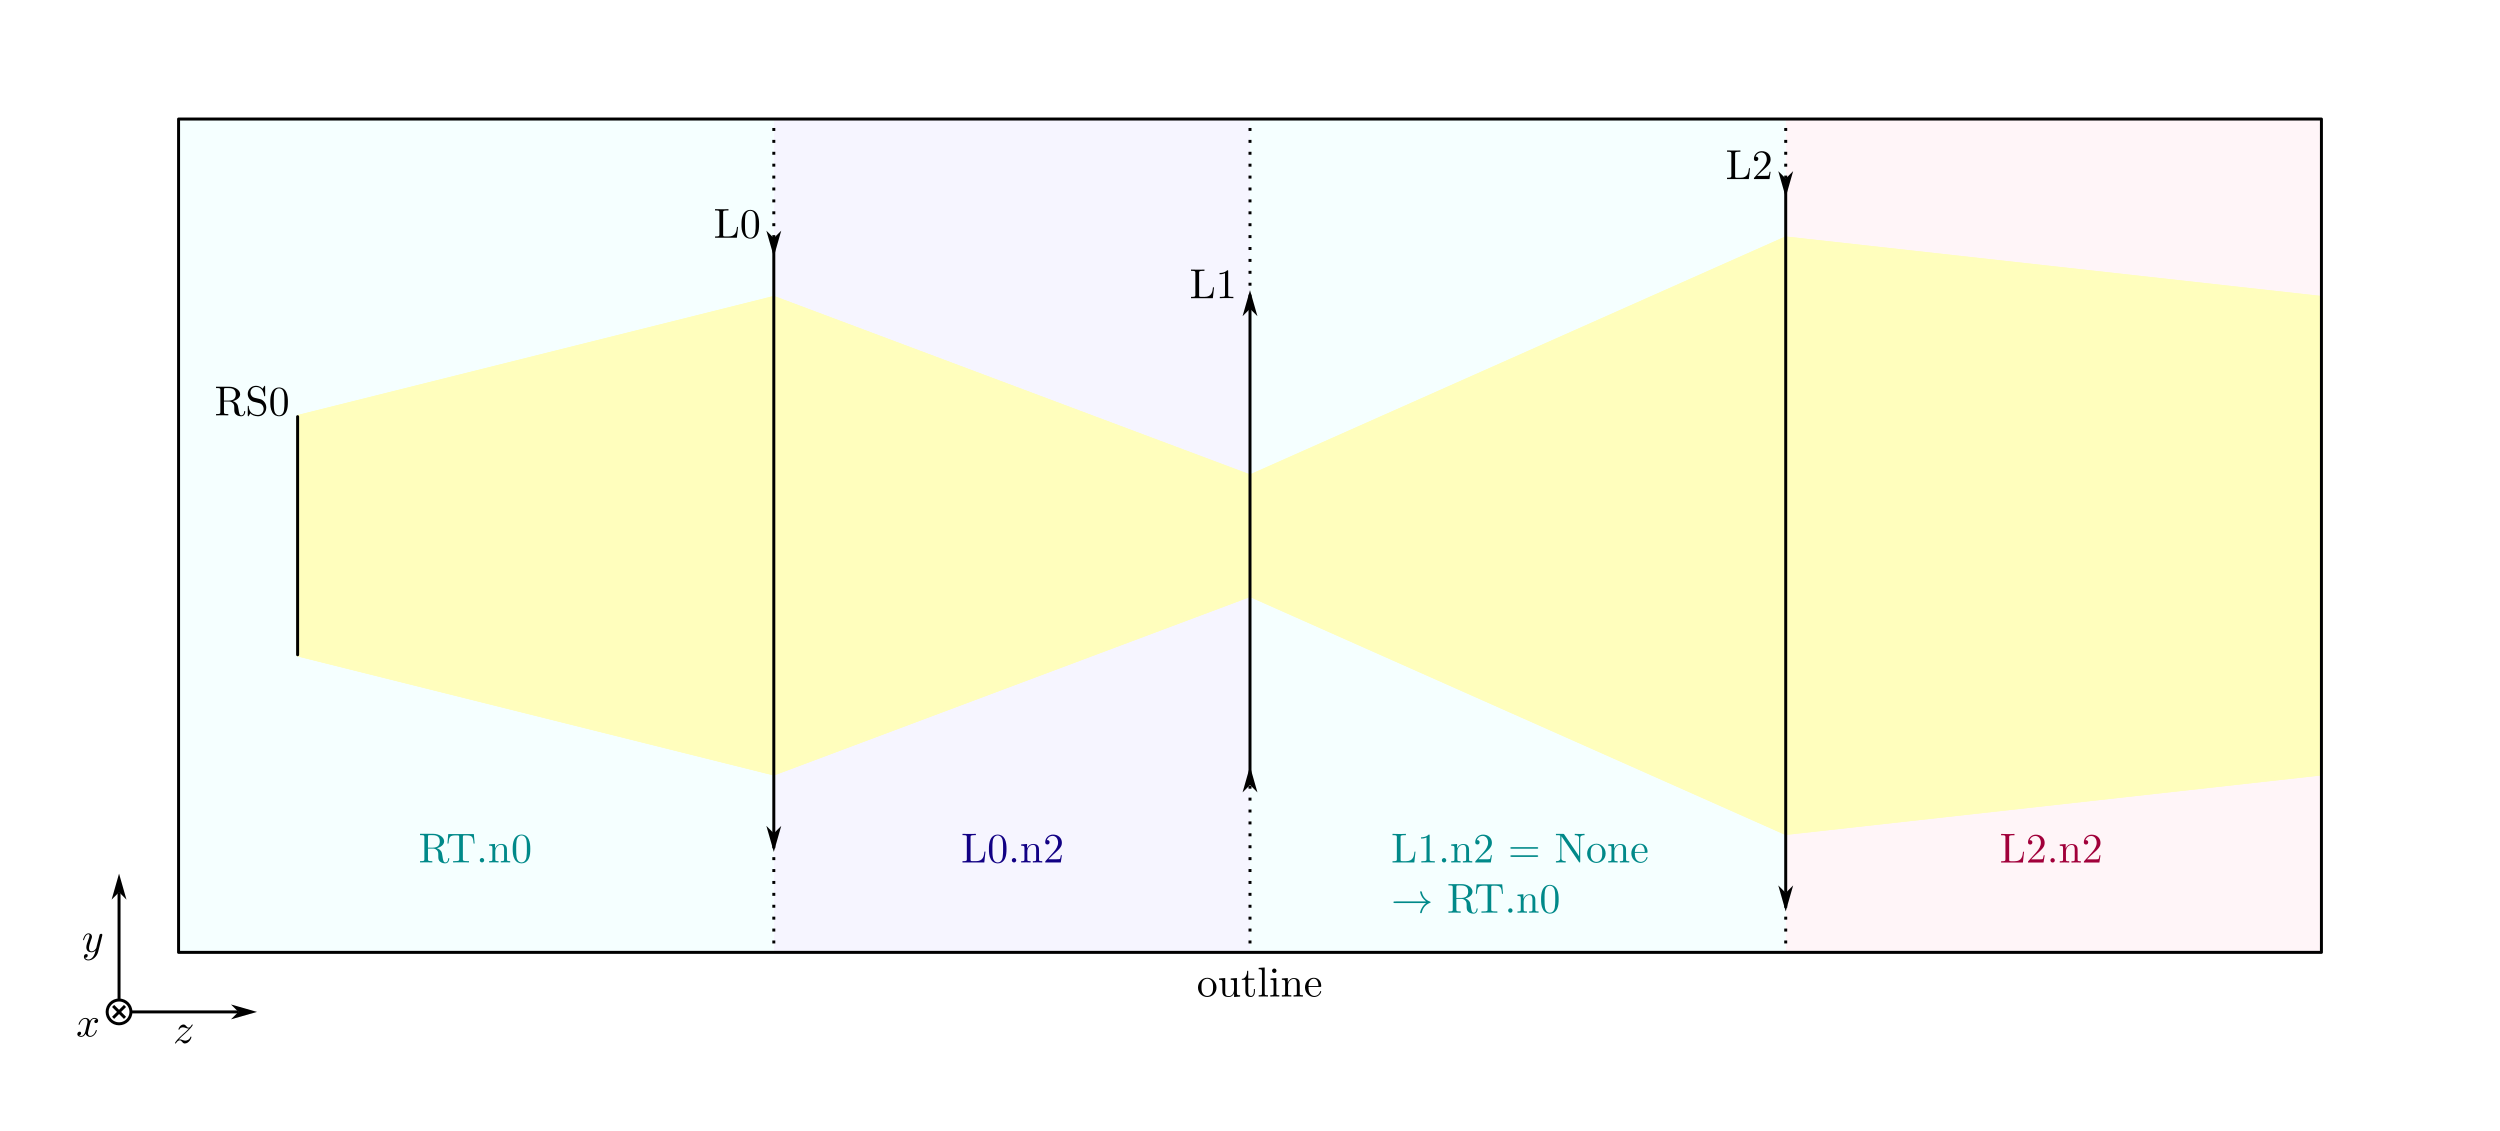 <?xml version="1.0" encoding="UTF-8" standalone="no"?>
<!-- Created with Inkscape (http://www.inkscape.org/) -->

<svg
   width="210mm"
   height="95mm"
   viewBox="0 0 210 95"
   version="1.1"
   id="svg5"
   sodipodi:docname="rt_setup_different_ambient_media.svg"
   inkscape:version="1.2.2 (b0a8486541, 2022-12-01)"
   xmlns:inkscape="http://www.inkscape.org/namespaces/inkscape"
   xmlns:sodipodi="http://sodipodi.sourceforge.net/DTD/sodipodi-0.dtd"
   xmlns="http://www.w3.org/2000/svg"
   xmlns:svg="http://www.w3.org/2000/svg"
   xmlns:ns40="http://www.iki.fi/pav/software/textext/">
  <sodipodi:namedview
     id="namedview7"
     pagecolor="#ffffff"
     bordercolor="#666666"
     borderopacity="1.0"
     inkscape:showpageshadow="2"
     inkscape:pageopacity="0.0"
     inkscape:pagecheckerboard="0"
     inkscape:deskcolor="#d1d1d1"
     inkscape:document-units="mm"
     showgrid="true"
     inkscape:zoom="2.8094797"
     inkscape:cx="342.23419"
     inkscape:cy="272.82632"
     inkscape:window-width="2560"
     inkscape:window-height="1366"
     inkscape:window-x="1920"
     inkscape:window-y="0"
     inkscape:window-maximized="1"
     inkscape:current-layer="layer1">
    <inkscape:grid
       type="xygrid"
       id="grid132"
       originx="5"
       originy="0" />
  </sodipodi:namedview>
  <defs
     id="defs2">
    <marker
       style="overflow:visible"
       id="marker18820"
       refX="0"
       refY="0"
       orient="auto-start-reverse"
       inkscape:stockid="Arrow1L"
       markerWidth="8.75"
       markerHeight="5"
       viewBox="0 0 8.75 5"
       inkscape:isstock="true"
       inkscape:collect="always"
       preserveAspectRatio="xMidYMid">
      <path
         style="fill:context-stroke;fill-rule:evenodd;stroke:none"
         d="M 0,0 5,-5 -12.5,0 5,5 Z"
         id="path18818"
         transform="scale(-0.5)" />
    </marker>
    <marker
       style="overflow:visible"
       id="marker18820_Fnone_S-000000"
       refX="0"
       refY="0"
       orient="auto-start-reverse"
       inkscape:stockid="Arrow1L"
       markerWidth="8.75"
       markerHeight="5"
       viewBox="0 0 8.75 5"
       inkscape:isstock="true"
       inkscape:collect="always"
       preserveAspectRatio="xMidYMid">
      <path
         style="fill:#000000;fill-rule:evenodd;stroke:none"
         d="M 0,0 5,-5 -12.5,0 5,5 Z"
         id="path25234"
         transform="scale(-0.5)" />
    </marker>
    <marker
       style="overflow:visible"
       id="marker18820_Fnone_S-000000_reversed"
       refX="0"
       refY="0"
       orient="auto"
       inkscape:stockid="Arrow1L"
       markerWidth="8.75"
       markerHeight="5"
       viewBox="0 0 8.75 5"
       inkscape:isstock="true"
       inkscape:collect="always"
       preserveAspectRatio="xMidYMid">
      <g
         transform="rotate(180,0,0)"
         id="g25251">
        <path
           style="fill:#000000;fill-rule:evenodd;stroke:none"
           d="M 0,0 5,-5 -12.5,0 5,5 Z"
           id="path25249"
           transform="scale(-0.5)" />
      </g>
    </marker>
    <marker
       style="overflow:visible"
       id="marker18702"
       refX="0"
       refY="0"
       orient="auto-start-reverse"
       inkscape:stockid="Arrow1L"
       markerWidth="8.75"
       markerHeight="5"
       viewBox="0 0 8.75 5"
       inkscape:isstock="true"
       inkscape:collect="always"
       preserveAspectRatio="xMidYMid">
      <path
         style="fill:context-stroke;fill-rule:evenodd;stroke:none"
         d="M 0,0 5,-5 -12.5,0 5,5 Z"
         id="path18700"
         transform="scale(-0.5)" />
    </marker>
    <marker
       style="overflow:visible"
       id="marker18702_Fnone_S-000000"
       refX="0"
       refY="0"
       orient="auto-start-reverse"
       inkscape:stockid="Arrow1L"
       markerWidth="8.75"
       markerHeight="5"
       viewBox="0 0 8.75 5"
       inkscape:isstock="true"
       inkscape:collect="always"
       preserveAspectRatio="xMidYMid">
      <path
         style="fill:#000000;fill-rule:evenodd;stroke:none"
         d="M 0,0 5,-5 -12.5,0 5,5 Z"
         id="path25237"
         transform="scale(-0.5)" />
    </marker>
    <marker
       style="overflow:visible"
       id="marker18001"
       refX="0"
       refY="0"
       orient="auto-start-reverse"
       inkscape:stockid="Arrow1L"
       markerWidth="8.75"
       markerHeight="5"
       viewBox="0 0 8.75 5"
       inkscape:isstock="true"
       inkscape:collect="always"
       preserveAspectRatio="xMidYMid">
      <path
         style="fill:context-stroke;fill-rule:evenodd;stroke:none"
         d="M 0,0 5,-5 -12.5,0 5,5 Z"
         id="path17999"
         transform="scale(-0.5)" />
    </marker>
    <marker
       style="overflow:visible"
       id="marker18001_Fnone_S-000000"
       refX="0"
       refY="0"
       orient="auto-start-reverse"
       inkscape:stockid="Arrow1L"
       markerWidth="8.75"
       markerHeight="5"
       viewBox="0 0 8.75 5"
       inkscape:isstock="true"
       inkscape:collect="always"
       preserveAspectRatio="xMidYMid">
      <path
         style="fill:#000000;fill-rule:evenodd;stroke:none"
         d="M 0,0 5,-5 -12.5,0 5,5 Z"
         id="path25240"
         transform="scale(-0.5)" />
    </marker>
    <marker
       style="overflow:visible"
       id="marker18001_Fnone_S-000000_reversed"
       refX="0"
       refY="0"
       orient="auto"
       inkscape:stockid="Arrow1L"
       markerWidth="8.75"
       markerHeight="5"
       viewBox="0 0 8.75 5"
       inkscape:isstock="true"
       inkscape:collect="always"
       preserveAspectRatio="xMidYMid">
      <g
         transform="rotate(180,0,0)"
         id="g25261">
        <path
           style="fill:#000000;fill-rule:evenodd;stroke:none"
           d="M 0,0 5,-5 -12.5,0 5,5 Z"
           id="path25259"
           transform="scale(-0.5)" />
      </g>
    </marker>
    <marker
       style="overflow:visible"
       id="marker17798"
       refX="0"
       refY="0"
       orient="auto-start-reverse"
       inkscape:stockid="Arrow1L"
       markerWidth="8.75"
       markerHeight="5"
       viewBox="0 0 8.75 5"
       inkscape:isstock="true"
       inkscape:collect="always"
       preserveAspectRatio="xMidYMid">
      <path
         style="fill:context-stroke;fill-rule:evenodd;stroke:none;stroke-width:0.5"
         d="M 3.75,0 6.25,2.5 -2.5,0 6.25,-2.5 Z"
         id="path17796" />
    </marker>
    <marker
       style="overflow:visible"
       id="marker17798_Fnone_S-000000"
       refX="0"
       refY="0"
       orient="auto-start-reverse"
       inkscape:stockid="Arrow1L"
       markerWidth="8.75"
       markerHeight="5"
       viewBox="0 0 8.75 5"
       inkscape:isstock="true"
       inkscape:collect="always"
       preserveAspectRatio="xMidYMid">
      <path
         style="fill:#000000;fill-rule:evenodd;stroke:none;stroke-width:0.5"
         d="M 3.75,0 6.25,2.5 -2.5,0 6.25,-2.5 Z"
         id="path25243" />
    </marker>
    <marker
       style="overflow:visible"
       id="marker17798_Fnone_S-000000_reversed"
       refX="0"
       refY="0"
       orient="auto"
       inkscape:stockid="Arrow1L"
       markerWidth="8.75"
       markerHeight="5"
       viewBox="0 0 8.75 5"
       inkscape:isstock="true"
       inkscape:collect="always"
       preserveAspectRatio="xMidYMid">
      <g
         transform="rotate(180,0,0)"
         id="g25256">
        <path
           style="fill:#000000;fill-rule:evenodd;stroke:none;stroke-width:0.5"
           d="M 3.75,0 6.25,2.5 -2.5,0 6.25,-2.5 Z"
           id="path25254" />
      </g>
    </marker>
    <marker
       style="overflow:visible"
       id="Arrow1L"
       refX="0"
       refY="0"
       orient="auto"
       inkscape:stockid="Arrow1L"
       markerWidth="8.75"
       markerHeight="5"
       viewBox="0 0 8.75 5"
       inkscape:isstock="true"
       inkscape:collect="always"
       preserveAspectRatio="xMidYMid"
       markerUnits="strokeWidth">
      <path
         style="fill:context-stroke;fill-rule:evenodd;stroke:none;stroke-width:0.5"
         d="M 3.75,0 6.25,2.5 -2.5,0 6.25,-2.5 Z"
         id="arrow1L" />
    </marker>
    <marker
       style="overflow:visible"
       id="Arrow1L_Fnone_S-000000"
       refX="0"
       refY="0"
       orient="auto"
       inkscape:stockid="Arrow1L"
       markerWidth="8.75"
       markerHeight="5"
       viewBox="0 0 8.75 5"
       inkscape:isstock="true"
       inkscape:collect="always"
       preserveAspectRatio="xMidYMid"
       markerUnits="strokeWidth">
      <path
         style="fill:#000000;fill-rule:evenodd;stroke:none;stroke-width:0.5"
         d="M 3.75,0 6.25,2.5 -2.5,0 6.25,-2.5 Z"
         id="path25246" />
    </marker>
    <inkscape:path-effect
       effect="spiro"
       id="path-effect10782"
       is_visible="true"
       lpeversion="1" />
    <inkscape:path-effect
       effect="spiro"
       id="path-effect3658"
       is_visible="true"
       lpeversion="1" />
    <inkscape:path-effect
       effect="spiro"
       id="path-effect2172"
       is_visible="true"
       lpeversion="1" />
    <inkscape:path-effect
       effect="spiro"
       id="path-effect2144"
       is_visible="true"
       lpeversion="1" />
    <inkscape:path-effect
       effect="spiro"
       id="path-effect2116"
       is_visible="true"
       lpeversion="1" />
    <inkscape:path-effect
       effect="spiro"
       id="path-effect2088"
       is_visible="true"
       lpeversion="1" />
    <inkscape:path-effect
       effect="spiro"
       id="path-effect2060"
       is_visible="true"
       lpeversion="1" />
    <inkscape:path-effect
       effect="spiro"
       id="path-effect2032"
       is_visible="true"
       lpeversion="1" />
    <inkscape:path-effect
       effect="spiro"
       id="path-effect2004"
       is_visible="true"
       lpeversion="1" />
    <inkscape:path-effect
       effect="spiro"
       id="path-effect1976"
       is_visible="true"
       lpeversion="1" />
    <inkscape:path-effect
       effect="spiro"
       id="path-effect1948"
       is_visible="true"
       lpeversion="1" />
    <inkscape:path-effect
       effect="spiro"
       id="path-effect1920"
       is_visible="true"
       lpeversion="1" />
    <inkscape:path-effect
       effect="spiro"
       id="path-effect1892"
       is_visible="true"
       lpeversion="1" />
    <inkscape:path-effect
       effect="spiro"
       id="path-effect1864"
       is_visible="true"
       lpeversion="1" />
    <inkscape:path-effect
       effect="spiro"
       id="path-effect1836"
       is_visible="true"
       lpeversion="1" />
    <inkscape:path-effect
       effect="spiro"
       id="path-effect1808"
       is_visible="true"
       lpeversion="1" />
    <inkscape:path-effect
       effect="spiro"
       id="path-effect1364"
       is_visible="true"
       lpeversion="1" />
    <inkscape:path-effect
       effect="spiro"
       id="path-effect1348"
       is_visible="true"
       lpeversion="1" />
    <inkscape:path-effect
       effect="spiro"
       id="path-effect1332"
       is_visible="true"
       lpeversion="1" />
    <inkscape:path-effect
       effect="spiro"
       id="path-effect1057"
       is_visible="true"
       lpeversion="1" />
    <defs
       id="id-e051ab04-926a-4844-9fd9-15eba6569eeb">
      <g
         id="id-b275f433-901e-441b-8f43-223d1426cf40">
        <g
           id="id-aef377cf-eb9b-40f3-bee2-418c9c5f4451" />
        <g
           id="id-801af064-8cac-410c-8c2e-691bdbd1c6d7">
          <path
             d="M 2.234,-3.516 V -6.094 c 0,-0.234 0,-0.359 0.219,-0.391 C 2.547,-6.5 2.844,-6.5 3.047,-6.5 c 0.891,0 2,0.047 2,1.484 0,0.688 -0.234,1.5 -1.703,1.5 z m 2.109,0.125 C 5.297,-3.625 6.078,-4.234 6.078,-5.016 6.078,-5.969 4.938,-6.812 3.484,-6.812 H 0.344 V -6.5 h 0.25 c 0.766,0 0.781,0.109 0.781,0.469 v 5.25 c 0,0.359 -0.016,0.469 -0.781,0.469 h -0.25 V 0 c 0.359,-0.031 1.078,-0.031 1.453,-0.031 0.391,0 1.109,0 1.469,0.031 v -0.312 h -0.25 c -0.766,0 -0.781,-0.109 -0.781,-0.469 V -3.297 H 3.375 c 0.156,0 0.578,0 0.938,0.344 0.375,0.344 0.375,0.656 0.375,1.328 0,0.641 0,1.047 0.406,1.422 0.406,0.359 0.953,0.422 1.25,0.422 0.781,0 0.953,-0.812 0.953,-1.094 0,-0.062 0,-0.172 -0.125,-0.172 -0.109,0 -0.109,0.094 -0.125,0.156 C 6.984,-0.172 6.641,0 6.391,0 5.906,0 5.828,-0.516 5.688,-1.438 L 5.547,-2.234 C 5.375,-2.875 4.891,-3.203 4.344,-3.391 Z m 0,0"
             id="id-f44f2b16-910c-497d-8d89-57e648b22065" />
        </g>
        <g
           id="id-4b50bb6f-c982-48a9-8c7d-c588ec031efd">
          <path
             d="m 3.484,-3.875 -1.281,-0.297 c -0.625,-0.156 -1,-0.688 -1,-1.266 0,-0.703 0.531,-1.312 1.312,-1.312 1.656,0 1.875,1.641 1.938,2.078 0.016,0.062 0.016,0.125 0.125,0.125 0.125,0 0.125,-0.047 0.125,-0.234 v -2 c 0,-0.172 0,-0.25 -0.109,-0.25 -0.062,0 -0.078,0.016 -0.141,0.141 l -0.359,0.562 C 3.797,-6.625 3.391,-7.031 2.5,-7.031 c -1.109,0 -1.938,0.875 -1.938,1.938 0,0.828 0.531,1.562 1.297,1.828 0.109,0.031 0.625,0.156 1.328,0.328 0.266,0.062 0.562,0.141 0.844,0.5 0.203,0.266 0.312,0.594 0.312,0.922 0,0.703 -0.5,1.422 -1.344,1.422 -0.281,0 -1.047,-0.047 -1.578,-0.531 C 0.844,-1.172 0.812,-1.797 0.812,-2.156 0.797,-2.266 0.719,-2.266 0.688,-2.266 c -0.125,0 -0.125,0.078 -0.125,0.25 v 2 c 0,0.172 0,0.234 0.109,0.234 0.062,0 0.078,-0.016 0.141,-0.125 0,-0.016 0.031,-0.047 0.359,-0.578 0.312,0.344 0.953,0.703 1.844,0.703 1.156,0 1.953,-0.969 1.953,-2.078 0,-0.984 -0.656,-1.812 -1.484,-2.016 z m 0,0"
             id="id-b4df925e-92c4-4fd3-96b0-59dfaf8f571c" />
        </g>
        <g
           id="id-f16b6457-f2b8-42a0-b416-4ee63a566d5d">
          <path
             d="m 4.578,-3.188 c 0,-0.797 -0.047,-1.594 -0.391,-2.328 -0.453,-0.969 -1.281,-1.125 -1.688,-1.125 -0.609,0 -1.328,0.266 -1.75,1.188 -0.312,0.688 -0.359,1.469 -0.359,2.266 0,0.75 0.031,1.641 0.453,2.406 0.422,0.797 1.156,1 1.641,1 0.531,0 1.297,-0.203 1.734,-1.156 0.312,-0.688 0.359,-1.469 0.359,-2.25 z M 2.484,0 C 2.094,0 1.5,-0.25 1.328,-1.203 1.219,-1.797 1.219,-2.719 1.219,-3.312 c 0,-0.641 0,-1.297 0.078,-1.828 0.188,-1.188 0.938,-1.281 1.188,-1.281 0.328,0 0.984,0.188 1.172,1.172 0.109,0.562 0.109,1.312 0.109,1.938 0,0.75 0,1.422 -0.109,2.062 C 3.5,-0.297 2.938,0 2.484,0 Z m 0,0"
             id="id-9a9647f4-b4f9-4b2a-ab03-7cb9228bc352" />
        </g>
        <g
           id="id-de8a9e6c-e44e-4f28-9227-4fc0d099da4c">
          <path
             d="m 5.797,-2.578 h -0.25 c -0.109,1.016 -0.25,2.266 -2,2.266 h -0.812 C 2.266,-0.312 2.25,-0.375 2.25,-0.703 v -5.312 C 2.25,-6.359 2.25,-6.5 3.188,-6.5 H 3.516 V -6.812 C 3.156,-6.781 2.25,-6.781 1.844,-6.781 c -0.391,0 -1.172,0 -1.516,-0.031 V -6.5 H 0.562 c 0.766,0 0.797,0.109 0.797,0.469 v 5.25 c 0,0.359 -0.031,0.469 -0.797,0.469 H 0.328 V 0 h 5.188 z m 0,0"
             id="id-4002c42e-c160-4217-bcda-ab8d25251de5" />
        </g>
        <g
           id="id-36c8b91e-d722-479b-be28-54a0a69e8fd6">
          <path
             d="m 2.938,-6.375 c 0,-0.25 0,-0.266 -0.234,-0.266 C 2.078,-6 1.203,-6 0.891,-6 v 0.312 c 0.203,0 0.781,0 1.297,-0.266 v 5.172 c 0,0.359 -0.031,0.469 -0.922,0.469 h -0.312 V 0 c 0.344,-0.031 1.203,-0.031 1.609,-0.031 0.391,0 1.266,0 1.609,0.031 v -0.312 h -0.312 c -0.906,0 -0.922,-0.109 -0.922,-0.469 z m 0,0"
             id="id-6b805c6c-8ec1-4402-96d4-369e0a2cf42b" />
        </g>
        <g
           id="id-fd823ff7-0ab2-496d-b405-60ea174e4ef6">
          <path
             d="m 1.266,-0.766 1.062,-1.031 c 1.547,-1.375 2.141,-1.906 2.141,-2.906 0,-1.141 -0.891,-1.938 -2.109,-1.938 -1.125,0 -1.859,0.922 -1.859,1.812 0,0.547 0.5,0.547 0.531,0.547 0.172,0 0.516,-0.109 0.516,-0.531 0,-0.25 -0.188,-0.516 -0.531,-0.516 -0.078,0 -0.094,0 -0.125,0.016 0.219,-0.656 0.766,-1.016 1.344,-1.016 0.906,0 1.328,0.812 1.328,1.625 C 3.562,-3.906 3.078,-3.125 2.516,-2.5 l -1.906,2.125 C 0.5,-0.266 0.5,-0.234 0.5,0 H 4.203 L 4.469,-1.734 H 4.234 C 4.172,-1.438 4.109,-1 4,-0.844 3.938,-0.766 3.281,-0.766 3.062,-0.766 Z m 0,0"
             id="id-62e1bd2b-7d31-4ec4-bba7-dff8257dc00b" />
        </g>
        <g
           id="id-a861f8a3-85c0-411a-804e-ac2e835ce59b">
          <path
             d="m 6.641,-6.75 h -6.094 l -0.188,2.25 h 0.25 C 0.75,-6.109 0.891,-6.438 2.406,-6.438 c 0.172,0 0.438,0 0.531,0.016 0.219,0.047 0.219,0.156 0.219,0.375 v 5.266 c 0,0.328 0,0.469 -1.047,0.469 H 1.703 V 0 C 2.109,-0.031 3.125,-0.031 3.594,-0.031 c 0.453,0 1.484,0 1.891,0.031 v -0.312 h -0.406 c -1.047,0 -1.047,-0.141 -1.047,-0.469 v -5.266 c 0,-0.188 0,-0.328 0.188,-0.375 0.109,-0.016 0.375,-0.016 0.562,-0.016 1.516,0 1.656,0.328 1.797,1.938 h 0.25 z m 0,0"
             id="id-b34b00b6-a7f6-4e04-9090-42825d9819a1" />
        </g>
        <g
           id="id-ec2d60e1-eee0-4cb0-8e59-fb50e002af37">
          <path
             d="m 1.906,-0.531 c 0,-0.281 -0.234,-0.531 -0.516,-0.531 -0.297,0 -0.531,0.25 -0.531,0.531 C 0.859,-0.234 1.094,0 1.391,0 1.672,0 1.906,-0.234 1.906,-0.531 Z m 0,0"
             id="id-f464c172-72bc-4c65-b937-f19cd413d45e" />
        </g>
        <g
           id="id-dba7bcd0-444b-4f17-b58a-254217879cbc">
          <path
             d="M 1.094,-3.422 V -0.75 c 0,0.438 -0.109,0.438 -0.781,0.438 V 0 c 0.359,-0.016 0.859,-0.031 1.141,-0.031 0.25,0 0.766,0.016 1.109,0.031 v -0.312 c -0.672,0 -0.781,0 -0.781,-0.438 V -2.594 C 1.781,-3.625 2.5,-4.188 3.125,-4.188 c 0.641,0 0.75,0.531 0.75,1.109 V -0.75 c 0,0.438 -0.109,0.438 -0.781,0.438 V 0 c 0.344,-0.016 0.859,-0.031 1.125,-0.031 0.25,0 0.781,0.016 1.109,0.031 v -0.312 c -0.516,0 -0.766,0 -0.766,-0.297 v -1.906 c 0,-0.859 0,-1.156 -0.312,-1.516 -0.141,-0.172 -0.469,-0.375 -1.047,-0.375 C 2.469,-4.406 2,-3.984 1.719,-3.359 V -4.406 L 0.312,-4.297 v 0.312 c 0.703,0 0.781,0.062 0.781,0.562 z m 0,0"
             id="id-559628fa-40f6-453a-8131-cca3cd431e9a" />
        </g>
        <g
           id="id-bdcb87e1-3b95-4ef8-8384-89d5ad3f175e">
          <path
             d="m 6.844,-3.266 c 0.156,0 0.344,0 0.344,-0.188 C 7.188,-3.656 7,-3.656 6.859,-3.656 h -5.969 c -0.141,0 -0.328,0 -0.328,0.203 0,0.188 0.188,0.188 0.328,0.188 z m 0.016,1.938 c 0.141,0 0.328,0 0.328,-0.203 0,-0.188 -0.188,-0.188 -0.344,-0.188 H 0.891 c -0.141,0 -0.328,0 -0.328,0.188 0,0.203 0.188,0.203 0.328,0.203 z m 0,0"
             id="id-3f697dd1-4439-44fd-9493-323a0286b408" />
        </g>
        <g
           id="id-65898351-a7eb-4ab6-8bb2-871b88c18457">
          <path
             d="M 2.312,-6.672 C 2.219,-6.797 2.219,-6.812 2.031,-6.812 H 0.328 V -6.5 H 0.625 c 0.141,0 0.344,0.016 0.484,0.016 0.234,0.031 0.25,0.047 0.25,0.234 v 5.203 c 0,0.266 0,0.734 -1.031,0.734 V 0 C 0.672,-0.016 1.172,-0.031 1.5,-0.031 c 0.328,0 0.812,0.016 1.156,0.031 v -0.312 c -1.016,0 -1.016,-0.469 -1.016,-0.734 v -5.188 c 0.047,0.047 0.047,0.062 0.094,0.125 L 5.797,-0.125 C 5.891,-0.016 5.906,0 5.969,0 6.109,0 6.109,-0.062 6.109,-0.266 v -5.5 c 0,-0.266 0,-0.734 1.031,-0.734 v -0.312 c -0.359,0.016 -0.844,0.031 -1.172,0.031 -0.328,0 -0.812,-0.016 -1.156,-0.031 V -6.5 c 1.016,0 1.016,0.469 1.016,0.734 V -1.5 Z m 0,0"
             id="id-6222f6f6-b25c-4232-9738-42b9cca58c36" />
        </g>
        <g
           id="id-a18f4951-5a3c-4c5a-bebb-fcded90b5d88">
          <path
             d="M 4.688,-2.141 C 4.688,-3.406 3.703,-4.469 2.5,-4.469 c -1.25,0 -2.219,1.094 -2.219,2.328 0,1.297 1.031,2.25 2.203,2.25 1.203,0 2.203,-0.984 2.203,-2.25 z m -2.188,2 c -0.438,0 -0.875,-0.203 -1.141,-0.672 -0.25,-0.438 -0.25,-1.047 -0.25,-1.406 0,-0.391 0,-0.922 0.234,-1.359 C 1.609,-4.031 2.078,-4.25 2.484,-4.25 c 0.438,0 0.859,0.219 1.125,0.656 0.266,0.422 0.266,1 0.266,1.375 0,0.359 0,0.906 -0.219,1.344 C 3.422,-0.422 2.984,-0.141 2.5,-0.141 Z m 0,0"
             id="id-ed4eaf68-9c14-42b3-a8cb-0546d4d56edd" />
        </g>
        <g
           id="id-6d185842-794a-4b18-8174-76eefb6e9a89">
          <path
             d="M 1.109,-2.516 C 1.172,-4 2.016,-4.25 2.359,-4.25 c 1.016,0 1.125,1.344 1.125,1.734 z m 0,0.219 h 2.781 c 0.219,0 0.25,0 0.25,-0.219 0,-0.984 -0.547,-1.953 -1.781,-1.953 -1.156,0 -2.078,1.031 -2.078,2.281 0,1.328 1.047,2.297 2.188,2.297 C 3.688,0.109 4.141,-1 4.141,-1.188 4.141,-1.281 4.062,-1.312 4,-1.312 c -0.078,0 -0.109,0.062 -0.125,0.141 -0.344,1.031 -1.25,1.031 -1.344,1.031 -0.5,0 -0.891,-0.297 -1.125,-0.672 -0.297,-0.469 -0.297,-1.125 -0.297,-1.484 z m 0,0"
             id="id-1881cf92-a62f-4618-8c47-bb40b304201b" />
        </g>
        <g
           id="id-82aa005e-dc32-4cba-8e81-c4d7b8a0da5c" />
        <g
           id="id-953f8323-0611-423a-9fae-747addcd1033">
          <path
             d="M 8.312,-2.297 C 7.766,-1.875 7.5,-1.469 7.422,-1.328 c -0.453,0.688 -0.531,1.312 -0.531,1.312 0,0.125 0.125,0.125 0.203,0.125 C 7.25,0.109 7.266,0.094 7.312,-0.094 7.531,-1.062 8.125,-1.906 9.25,-2.359 9.375,-2.406 9.406,-2.422 9.406,-2.5 c 0,-0.062 -0.062,-0.094 -0.078,-0.109 C 8.875,-2.766 7.672,-3.266 7.297,-4.938 7.266,-5.062 7.25,-5.094 7.094,-5.094 c -0.078,0 -0.203,0 -0.203,0.125 0,0.016 0.094,0.641 0.5,1.312 0.203,0.297 0.5,0.641 0.922,0.969 H 0.906 c -0.172,0 -0.359,0 -0.359,0.188 0,0.203 0.188,0.203 0.359,0.203 z m 0,0"
             id="id-9109225c-9195-4daf-a126-5f31e7b2fb84" />
        </g>
      </g>
    </defs>
    <inkscape:path-effect
       effect="fill_between_many"
       method="originald"
       linkedpaths="#path3656,0,1"
       id="path-effect3885"
       is_visible="true"
       lpeversion="0"
       join="true"
       close="true"
       autoreverse="true" />
    <inkscape:path-effect
       effect="fill_between_many"
       method="originald"
       linkedpaths="#path8694,0,1"
       id="path-effect9192"
       is_visible="true"
       lpeversion="0"
       join="true"
       close="true"
       autoreverse="true" />
    <marker
       style="overflow:visible"
       id="marker1556_Fnone_S-000000-9"
       refX="0"
       refY="0"
       orient="auto-start-reverse"
       inkscape:stockid="Arrow1L"
       markerWidth="8.75"
       markerHeight="5"
       viewBox="0 0 8.75 5"
       inkscape:isstock="true"
       inkscape:collect="always"
       preserveAspectRatio="xMidYMid">
      <path
         style="fill:#000000;fill-rule:evenodd;stroke:none"
         d="M 0,0 5,-5 -12.5,0 5,5 Z"
         id="path26149-3"
         transform="scale(-0.5)" />
    </marker>
    <inkscape:path-effect
       effect="spiro"
       id="path-effect1480-6"
       is_visible="true"
       lpeversion="1" />
    <marker
       style="overflow:visible"
       id="marker1512_Fnone_S-000000-0"
       refX="0"
       refY="0"
       orient="auto-start-reverse"
       inkscape:stockid="Arrow1L"
       markerWidth="8.75"
       markerHeight="5"
       viewBox="0 0 8.75 5"
       inkscape:isstock="true"
       inkscape:collect="always"
       preserveAspectRatio="xMidYMid">
      <path
         style="fill:#000000;fill-rule:evenodd;stroke:none"
         d="M 0,0 5,-5 -12.5,0 5,5 Z"
         id="path26152-6"
         transform="scale(-0.5)" />
    </marker>
    <inkscape:path-effect
       effect="spiro"
       id="path-effect1496-2"
       is_visible="true"
       lpeversion="1" />
    <inkscape:path-effect
       effect="spiro"
       id="path-effect4132-3-2"
       is_visible="true"
       lpeversion="1" />
    <inkscape:path-effect
       effect="spiro"
       id="path-effect4148-6-8"
       is_visible="true"
       lpeversion="1" />
    <inkscape:path-effect
       effect="spiro"
       id="path-effect4164-7-9"
       is_visible="true"
       lpeversion="1" />
    <inkscape:path-effect
       effect="spiro"
       id="path-effect4180-5-7"
       is_visible="true"
       lpeversion="1" />
  </defs>
  <g
     inkscape:label="Layer 1"
     inkscape:groupmode="layer"
     id="layer1"
     transform="translate(5)">
    <rect
       style="opacity:0.997;fill:#f6f5ff;fill-opacity:1;stroke:none;stroke-width:0.25;stroke-linecap:round;stroke-linejoin:round;stroke-miterlimit:3.1;stroke-dasharray:none;stroke-dashoffset:0;stroke-opacity:1;paint-order:fill markers stroke"
       id="rect11511"
       width="40"
       height="70"
       x="60"
       y="10" />
    <rect
       style="opacity:0.997;fill:#f5ffff;fill-opacity:1;stroke:none;stroke-width:0.25;stroke-linecap:round;stroke-linejoin:round;stroke-miterlimit:3.1;stroke-dasharray:none;stroke-dashoffset:0;stroke-opacity:1;paint-order:fill markers stroke"
       id="rect11455"
       width="50"
       height="70"
       x="10"
       y="10" />
    <rect
       style="opacity:0.997;fill:#fff5f8;fill-opacity:1;stroke:none;stroke-width:0.25;stroke-linecap:round;stroke-linejoin:round;stroke-miterlimit:3.1;stroke-dasharray:none;stroke-dashoffset:0;stroke-opacity:1;paint-order:fill markers stroke"
       id="rect11669"
       width="45"
       height="70"
       x="145"
       y="10" />
    <rect
       style="opacity:0.997;fill:#f5ffff;fill-opacity:1;stroke:none;stroke-width:0.25;stroke-linecap:round;stroke-linejoin:round;stroke-miterlimit:3.1;stroke-dasharray:none;stroke-dashoffset:0;stroke-opacity:1;paint-order:fill markers stroke"
       id="rect11509"
       width="45"
       height="70"
       x="100"
       y="10" />
    <g
       id="g3752"
       style="fill:#fffebd;fill-opacity:1;stroke:none;paint-order:fill markers stroke"
       transform="translate(7.5,-92.5)">
      <g
         id="path3656"
         style="fill:#fffebd;fill-opacity:1;stroke:none;paint-order:fill markers stroke">
        <path
           style="color:#000000;fill:#fffebd;fill-opacity:1;stroke:none;stroke-width:0.25;paint-order:fill markers stroke;stroke-dasharray:none"
           d="m 182.5,117.5 v 40 m -45,5 45,-5 m -45,-45 45,5 m -90,25 45,20 m -45,-30 45,-20 M 52.5,157.5 92.5,142.5 m -80,5 40,10 m 0,-40 40,15 m -80,-5 40,-10 M 12.5,127.5 v 20 M -7.5,92.5"
           id="path8692" />
        <path
           inkscape:original-d="M 0,0"
           inkscape:path-effect="#path-effect9192"
           d="M 137.514,112.369 137.5,112.5 137.445,112.379 92.496,132.355 52.547,117.375 52.5,117.5 l -0.031,-0.129 -40,10 L 12.5,127.5 h -0.133 v 20 H 12.5 l -0.031,0.129 40,10 L 52.5,157.5 52.547,157.625 92.496,142.645 137.445,162.621 137.5,162.5 l 0.014,0.131 45,-5 L 182.5,157.5 h 0.133 v -40 H 182.5 l 0.014,-0.131 z"
           id="path9194"
           class="UnoptimicedTransforms"
           style="fill:#fffebd;fill-opacity:1;stroke:none;paint-order:fill markers stroke;stroke-width:0.25;stroke-dasharray:none" />
        <path
           id="path8694"
           style="color:#000000;fill:#fffebd;fill-opacity:1;stroke:none;paint-order:fill markers stroke;stroke-width:0.25;stroke-dasharray:none"
           d="M 137.514,112.369 137.5,112.5 137.445,112.379 92.496,132.355 52.547,117.375 52.5,117.5 l -0.031,-0.129 -40,10 L 12.5,127.5 h -0.133 v 20 H 12.5 l -0.031,0.129 40,10 L 52.5,157.5 52.547,157.625 92.496,142.645 137.445,162.621 137.5,162.5 l 0.014,0.131 45,-5 L 182.5,157.5 h 0.133 v -40 H 182.5 l 0.014,-0.131 z m 0.01,0.266 44.844,4.982 v 39.766 L 137.523,162.365 92.555,142.379 92.5,142.5 92.453,142.375 52.49,157.361 12.633,147.396 V 127.604 L 52.49,117.639 92.453,132.625 92.5,132.5 l 0.055,0.121 z"
           class="UnoptimicedTransforms" />
      </g>
    </g>
    <rect
       style="opacity:0.997;fill:none;stroke:#000000;stroke-width:0.25;stroke-linecap:round;stroke-linejoin:round;stroke-miterlimit:3.1;stroke-dasharray:none;stroke-dashoffset:0.002;stroke-opacity:1"
       id="rect844"
       width="180"
       height="70"
       x="10"
       y="10"
       ry="0" />
    <path
       style="fill:none;stroke:#000000;stroke-width:0.25;stroke-linecap:butt;stroke-linejoin:miter;stroke-dasharray:none;stroke-opacity:1;marker-start:url(#marker18820_Fnone_S-000000_reversed);marker-end:url(#marker18702_Fnone_S-000000)"
       d="M 60,20 V 70"
       id="path1055"
       inkscape:path-effect="#path-effect1057"
       inkscape:original-d="m 59.999998,20 c 2.65e-4,16.666932 2.65e-4,33.333596 0,49.999999" />
    <path
       style="fill:none;stroke:#000000;stroke-width:0.25;stroke-linecap:round;stroke-linejoin:miter;stroke-opacity:1;marker-start:url(#marker17798_Fnone_S-000000_reversed);marker-end:url(#Arrow1L_Fnone_S-000000);stroke-dasharray:none"
       d="M 100,25 V 65"
       id="path1330"
       inkscape:path-effect="#path-effect1332"
       inkscape:original-d="m 100,25 c 2.6e-4,13.333597 2.6e-4,26.66693 0,39.999999" />
    <path
       style="fill:none;stroke:#000000;stroke-width:0.25;stroke-linecap:butt;stroke-linejoin:miter;stroke-opacity:1;marker-start:url(#marker18001_Fnone_S-000000_reversed);marker-end:url(#marker18001_Fnone_S-000000);stroke-dasharray:none"
       d="M 145,15 V 75"
       id="path1346"
       inkscape:path-effect="#path-effect1348"
       inkscape:original-d="m 145,15 c 2.6e-4,20.000263 2.6e-4,40.000265 0,60" />
    <path
       style="fill:none;stroke:#000000;stroke-width:0.25;stroke-linecap:butt;stroke-linejoin:miter;stroke-dasharray:0.25,0.75;stroke-dashoffset:0;stroke-opacity:1"
       d="M 60,20 V 10"
       id="path2030"
       inkscape:path-effect="#path-effect2032"
       inkscape:original-d="m 59.999998,20 c 2.65e-4,-3.333069 2.65e-4,-6.666402 0,-10" />
    <path
       style="fill:none;stroke:#000000;stroke-width:0.25;stroke-linecap:butt;stroke-linejoin:miter;stroke-dasharray:0.25,0.75;stroke-dashoffset:0;stroke-opacity:1"
       d="m 60,70 v 10"
       id="path2058"
       inkscape:path-effect="#path-effect2060"
       inkscape:original-d="m 59.999998,69.999999 c 2.65e-4,3.333597 2.65e-4,6.666931 0,9.999999" />
    <path
       style="fill:none;stroke:#000000;stroke-width:0.25;stroke-linecap:butt;stroke-linejoin:miter;stroke-dasharray:0.25,0.75;stroke-dashoffset:0;stroke-opacity:1"
       d="M 100,65 V 80"
       id="path2086"
       inkscape:path-effect="#path-effect2088"
       inkscape:original-d="m 100,64.999999 c 2.6e-4,5.000265 2.6e-4,10.000265 0,14.999999" />
    <path
       style="fill:none;stroke:#000000;stroke-width:0.25;stroke-linecap:butt;stroke-linejoin:miter;stroke-dasharray:0.25,0.75;stroke-dashoffset:0;stroke-opacity:1"
       d="m 145,75 v 5"
       id="path2114"
       inkscape:path-effect="#path-effect2116"
       inkscape:original-d="m 145,75 c 2.6e-4,1.66693 2.6e-4,3.333596 0,4.999998" />
    <path
       style="fill:none;stroke:#000000;stroke-width:0.25;stroke-linecap:butt;stroke-linejoin:miter;stroke-dasharray:0.25,0.75;stroke-dashoffset:0;stroke-opacity:1"
       d="M 145,15 V 10"
       id="path2142"
       inkscape:path-effect="#path-effect2144"
       inkscape:original-d="m 145,15 c 2.6e-4,-1.666402 2.6e-4,-3.333069 0,-5" />
    <path
       style="fill:none;stroke:#000000;stroke-width:0.25;stroke-linecap:butt;stroke-linejoin:miter;stroke-dasharray:0.25,0.75;stroke-dashoffset:0;stroke-opacity:1"
       d="M 100,26 V 10"
       id="path2170"
       inkscape:path-effect="#path-effect2172"
       inkscape:original-d="m 100,26 c 2.6e-4,-5.333069 2.6e-4,-10.666402 0,-16" />
    <g
       fill="#000000"
       fill-opacity="1"
       id="id-3061b01f-c7ff-4400-b781-905c93f75e5c"
       transform="matrix(0.353,0,0,0.353,-39.471,-12.682)">
      <g
         transform="translate(148.712,134.765)"
         id="g2744">
        <path
           d="M 2.234,-3.516 V -6.094 c 0,-0.234 0,-0.359 0.219,-0.391 C 2.547,-6.5 2.844,-6.5 3.047,-6.5 c 0.891,0 2,0.047 2,1.484 0,0.688 -0.234,1.5 -1.703,1.5 z m 2.109,0.125 C 5.297,-3.625 6.078,-4.234 6.078,-5.016 6.078,-5.969 4.938,-6.812 3.484,-6.812 H 0.344 V -6.5 h 0.25 c 0.766,0 0.781,0.109 0.781,0.469 v 5.25 c 0,0.359 -0.016,0.469 -0.781,0.469 h -0.25 V 0 c 0.359,-0.031 1.078,-0.031 1.453,-0.031 0.391,0 1.109,0 1.469,0.031 v -0.312 h -0.25 c -0.766,0 -0.781,-0.109 -0.781,-0.469 V -3.297 H 3.375 c 0.156,0 0.578,0 0.938,0.344 0.375,0.344 0.375,0.656 0.375,1.328 0,0.641 0,1.047 0.406,1.422 0.406,0.359 0.953,0.422 1.25,0.422 0.781,0 0.953,-0.812 0.953,-1.094 0,-0.062 0,-0.172 -0.125,-0.172 -0.109,0 -0.109,0.094 -0.125,0.156 C 6.984,-0.172 6.641,0 6.391,0 5.906,0 5.828,-0.516 5.688,-1.438 L 5.547,-2.234 C 5.375,-2.875 4.891,-3.203 4.344,-3.391 Z m 0,0"
           id="id-0e07b75f-358d-40f7-8b0f-c86c52c5d59b"
           style="stroke-width:0.709;stroke-dasharray:none" />
      </g>
      <g
         transform="translate(156.045,134.765)"
         id="g2747">
        <path
           d="m 3.484,-3.875 -1.281,-0.297 c -0.625,-0.156 -1,-0.688 -1,-1.266 0,-0.703 0.531,-1.312 1.312,-1.312 1.656,0 1.875,1.641 1.938,2.078 0.016,0.062 0.016,0.125 0.125,0.125 0.125,0 0.125,-0.047 0.125,-0.234 v -2 c 0,-0.172 0,-0.25 -0.109,-0.25 -0.062,0 -0.078,0.016 -0.141,0.141 l -0.359,0.562 C 3.797,-6.625 3.391,-7.031 2.5,-7.031 c -1.109,0 -1.938,0.875 -1.938,1.938 0,0.828 0.531,1.562 1.297,1.828 0.109,0.031 0.625,0.156 1.328,0.328 0.266,0.062 0.562,0.141 0.844,0.5 0.203,0.266 0.312,0.594 0.312,0.922 0,0.703 -0.5,1.422 -1.344,1.422 -0.281,0 -1.047,-0.047 -1.578,-0.531 C 0.844,-1.172 0.812,-1.797 0.812,-2.156 0.797,-2.266 0.719,-2.266 0.688,-2.266 c -0.125,0 -0.125,0.078 -0.125,0.25 v 2 c 0,0.172 0,0.234 0.109,0.234 0.062,0 0.078,-0.016 0.141,-0.125 0,-0.016 0.031,-0.047 0.359,-0.578 0.312,0.344 0.953,0.703 1.844,0.703 1.156,0 1.953,-0.969 1.953,-2.078 0,-0.984 -0.656,-1.812 -1.484,-2.016 z m 0,0"
           id="id-6b0e3b27-c475-438c-b9fa-d30c27938baa"
           style="stroke-width:0.709;stroke-dasharray:none" />
      </g>
      <g
         transform="translate(161.581,134.765)"
         id="g2750">
        <path
           d="m 4.578,-3.188 c 0,-0.797 -0.047,-1.594 -0.391,-2.328 -0.453,-0.969 -1.281,-1.125 -1.688,-1.125 -0.609,0 -1.328,0.266 -1.75,1.188 -0.312,0.688 -0.359,1.469 -0.359,2.266 0,0.75 0.031,1.641 0.453,2.406 0.422,0.797 1.156,1 1.641,1 0.531,0 1.297,-0.203 1.734,-1.156 0.312,-0.688 0.359,-1.469 0.359,-2.25 z M 2.484,0 C 2.094,0 1.5,-0.25 1.328,-1.203 1.219,-1.797 1.219,-2.719 1.219,-3.312 c 0,-0.641 0,-1.297 0.078,-1.828 0.188,-1.188 0.938,-1.281 1.188,-1.281 0.328,0 0.984,0.188 1.172,1.172 0.109,0.562 0.109,1.312 0.109,1.938 0,0.75 0,1.422 -0.109,2.062 C 3.5,-0.297 2.938,0 2.484,0 Z m 0,0"
           id="id-d29b00a7-35c7-4e41-8b4d-300511f8bb07"
           style="stroke-width:0.709;stroke-dasharray:none" />
      </g>
    </g>
    <g
       fill="#000000"
       fill-opacity="1"
       id="id-7d7dd4be-0e2a-4a7e-9128-e91e4d598544"
       transform="matrix(0.353,0,0,0.353,2.454,-31.82)">
      <g
         transform="translate(148.712,146.72)"
         id="g2754">
        <path
           d="m 5.797,-2.578 h -0.25 c -0.109,1.016 -0.25,2.266 -2,2.266 h -0.812 C 2.266,-0.312 2.25,-0.375 2.25,-0.703 v -5.312 C 2.25,-6.359 2.25,-6.5 3.188,-6.5 H 3.516 V -6.812 C 3.156,-6.781 2.25,-6.781 1.844,-6.781 c -0.391,0 -1.172,0 -1.516,-0.031 V -6.5 H 0.562 c 0.766,0 0.797,0.109 0.797,0.469 v 5.25 c 0,0.359 -0.031,0.469 -0.797,0.469 H 0.328 V 0 h 5.188 z m 0,0"
           id="id-19e3ca6f-a557-48d2-9617-7d242f2a9920"
           style="stroke-width:0.709;stroke-dasharray:none" />
      </g>
      <g
         transform="translate(154.939,146.72)"
         id="g2757">
        <path
           d="m 4.578,-3.188 c 0,-0.797 -0.047,-1.594 -0.391,-2.328 -0.453,-0.969 -1.281,-1.125 -1.688,-1.125 -0.609,0 -1.328,0.266 -1.75,1.188 -0.312,0.688 -0.359,1.469 -0.359,2.266 0,0.75 0.031,1.641 0.453,2.406 0.422,0.797 1.156,1 1.641,1 0.531,0 1.297,-0.203 1.734,-1.156 0.312,-0.688 0.359,-1.469 0.359,-2.25 z M 2.484,0 C 2.094,0 1.5,-0.25 1.328,-1.203 1.219,-1.797 1.219,-2.719 1.219,-3.312 c 0,-0.641 0,-1.297 0.078,-1.828 0.188,-1.188 0.938,-1.281 1.188,-1.281 0.328,0 0.984,0.188 1.172,1.172 0.109,0.562 0.109,1.312 0.109,1.938 0,0.75 0,1.422 -0.109,2.062 C 3.5,-0.297 2.938,0 2.484,0 Z m 0,0"
           id="id-47e66bce-1932-4425-80a0-cee5073eb582"
           style="stroke-width:0.709;stroke-dasharray:none" />
      </g>
    </g>
    <g
       fill="#000000"
       fill-opacity="1"
       id="id-30f7a3c4-58da-4f99-a09f-7029ed85947a"
       transform="matrix(0.353,0,0,0.353,42.436,-30.965)">
      <g
         transform="translate(148.712,158.675)"
         id="g2761">
        <path
           d="m 5.797,-2.578 h -0.25 c -0.109,1.016 -0.25,2.266 -2,2.266 h -0.812 C 2.266,-0.312 2.25,-0.375 2.25,-0.703 v -5.312 C 2.25,-6.359 2.25,-6.5 3.188,-6.5 H 3.516 V -6.812 C 3.156,-6.781 2.25,-6.781 1.844,-6.781 c -0.391,0 -1.172,0 -1.516,-0.031 V -6.5 H 0.562 c 0.766,0 0.797,0.109 0.797,0.469 v 5.25 c 0,0.359 -0.031,0.469 -0.797,0.469 H 0.328 V 0 h 5.188 z m 0,0"
           id="id-875bb149-0bcc-420d-b682-63082e93b372"
           style="stroke-width:0.709;stroke-dasharray:none" />
      </g>
      <g
         transform="translate(154.939,158.675)"
         id="g2764">
        <path
           d="m 2.938,-6.375 c 0,-0.25 0,-0.266 -0.234,-0.266 C 2.078,-6 1.203,-6 0.891,-6 v 0.312 c 0.203,0 0.781,0 1.297,-0.266 v 5.172 c 0,0.359 -0.031,0.469 -0.922,0.469 h -0.312 V 0 c 0.344,-0.031 1.203,-0.031 1.609,-0.031 0.391,0 1.266,0 1.609,0.031 v -0.312 h -0.312 c -0.906,0 -0.922,-0.109 -0.922,-0.469 z m 0,0"
           id="id-484d4f81-7bb4-45a5-bf7b-f37f088e30eb"
           style="stroke-width:0.709;stroke-dasharray:none" />
      </g>
    </g>
    <g
       fill="#000000"
       fill-opacity="1"
       id="id-52b3cb36-81fc-4011-a4c3-3e506d6d759e"
       transform="matrix(0.353,0,0,0.353,87.459,-45.191)">
      <g
         transform="translate(148.712,170.63)"
         id="g2768">
        <path
           d="m 5.797,-2.578 h -0.25 c -0.109,1.016 -0.25,2.266 -2,2.266 h -0.812 C 2.266,-0.312 2.25,-0.375 2.25,-0.703 v -5.312 C 2.25,-6.359 2.25,-6.5 3.188,-6.5 H 3.516 V -6.812 C 3.156,-6.781 2.25,-6.781 1.844,-6.781 c -0.391,0 -1.172,0 -1.516,-0.031 V -6.5 H 0.562 c 0.766,0 0.797,0.109 0.797,0.469 v 5.25 c 0,0.359 -0.031,0.469 -0.797,0.469 H 0.328 V 0 h 5.188 z m 0,0"
           id="id-aee7e9d0-5faa-47a9-a723-cd4e76bc5e3f"
           style="stroke-width:0.709;stroke-dasharray:none" />
      </g>
      <g
         transform="translate(154.939,170.63)"
         id="g2771">
        <path
           d="m 1.266,-0.766 1.062,-1.031 c 1.547,-1.375 2.141,-1.906 2.141,-2.906 0,-1.141 -0.891,-1.938 -2.109,-1.938 -1.125,0 -1.859,0.922 -1.859,1.812 0,0.547 0.5,0.547 0.531,0.547 0.172,0 0.516,-0.109 0.516,-0.531 0,-0.25 -0.188,-0.516 -0.531,-0.516 -0.078,0 -0.094,0 -0.125,0.016 0.219,-0.656 0.766,-1.016 1.344,-1.016 0.906,0 1.328,0.812 1.328,1.625 C 3.562,-3.906 3.078,-3.125 2.516,-2.5 l -1.906,2.125 C 0.5,-0.266 0.5,-0.234 0.5,0 H 4.203 L 4.469,-1.734 H 4.234 C 4.172,-1.438 4.109,-1 4,-0.844 3.938,-0.766 3.281,-0.766 3.062,-0.766 Z m 0,0"
           id="id-42196d13-eacd-406f-b8a8-0f5d381c4480"
           style="stroke-width:0.709;stroke-dasharray:none" />
      </g>
    </g>
    <g
       id="g3614"
       transform="translate(-41.203,-35.031)"
       style="fill:#008989;fill-opacity:1">
      <g
         fill="#000000"
         fill-opacity="1"
         id="id-4e6c713c-7651-4737-ae84-fa8529e2da0c"
         transform="matrix(0.353,0,0,0.353,18.869,43.023)"
         style="fill:#008989;fill-opacity:1">
        <g
           transform="translate(148.712,182.585)"
           id="g2775"
           style="fill:#008989;fill-opacity:1">
          <path
             d="M 2.234,-3.516 V -6.094 c 0,-0.234 0,-0.359 0.219,-0.391 C 2.547,-6.5 2.844,-6.5 3.047,-6.5 c 0.891,0 2,0.047 2,1.484 0,0.688 -0.234,1.5 -1.703,1.5 z m 2.109,0.125 C 5.297,-3.625 6.078,-4.234 6.078,-5.016 6.078,-5.969 4.938,-6.812 3.484,-6.812 H 0.344 V -6.5 h 0.25 c 0.766,0 0.781,0.109 0.781,0.469 v 5.25 c 0,0.359 -0.016,0.469 -0.781,0.469 h -0.25 V 0 c 0.359,-0.031 1.078,-0.031 1.453,-0.031 0.391,0 1.109,0 1.469,0.031 v -0.312 h -0.25 c -0.766,0 -0.781,-0.109 -0.781,-0.469 V -3.297 H 3.375 c 0.156,0 0.578,0 0.938,0.344 0.375,0.344 0.375,0.656 0.375,1.328 0,0.641 0,1.047 0.406,1.422 0.406,0.359 0.953,0.422 1.25,0.422 0.781,0 0.953,-0.812 0.953,-1.094 0,-0.062 0,-0.172 -0.125,-0.172 -0.109,0 -0.109,0.094 -0.125,0.156 C 6.984,-0.172 6.641,0 6.391,0 5.906,0 5.828,-0.516 5.688,-1.438 L 5.547,-2.234 C 5.375,-2.875 4.891,-3.203 4.344,-3.391 Z m 0,0"
             id="id-cef18dd1-6939-4463-bfa1-4d4a447a367e"
             style="fill:#008989;fill-opacity:1;stroke-width:0.709;stroke-dasharray:none" />
        </g>
      </g>
      <g
         fill="#000000"
         fill-opacity="1"
         id="id-4e92f68a-cc6b-4f0a-9dd9-20c52d7e5353"
         transform="matrix(0.353,0,0,0.353,18.869,43.023)"
         style="fill:#008989;fill-opacity:1">
        <g
           transform="translate(155.219,182.585)"
           id="g2779"
           style="fill:#008989;fill-opacity:1">
          <path
             d="m 6.641,-6.75 h -6.094 l -0.188,2.25 h 0.25 C 0.75,-6.109 0.891,-6.438 2.406,-6.438 c 0.172,0 0.438,0 0.531,0.016 0.219,0.047 0.219,0.156 0.219,0.375 v 5.266 c 0,0.328 0,0.469 -1.047,0.469 H 1.703 V 0 C 2.109,-0.031 3.125,-0.031 3.594,-0.031 c 0.453,0 1.484,0 1.891,0.031 v -0.312 h -0.406 c -1.047,0 -1.047,-0.141 -1.047,-0.469 v -5.266 c 0,-0.188 0,-0.328 0.188,-0.375 0.109,-0.016 0.375,-0.016 0.562,-0.016 1.516,0 1.656,0.328 1.797,1.938 h 0.25 z m 0,0"
             id="id-3eb52409-8fac-4d3e-a77f-ce02a8e09a5c"
             style="fill:#008989;fill-opacity:1;stroke-width:0.709;stroke-dasharray:none" />
        </g>
        <g
           transform="translate(162.414,182.585)"
           id="g2782"
           style="fill:#008989;fill-opacity:1">
          <path
             d="m 1.906,-0.531 c 0,-0.281 -0.234,-0.531 -0.516,-0.531 -0.297,0 -0.531,0.25 -0.531,0.531 C 0.859,-0.234 1.094,0 1.391,0 1.672,0 1.906,-0.234 1.906,-0.531 Z m 0,0"
             id="id-8ebbbfb7-64db-4807-8ffc-722e7c5c1d50"
             style="fill:#008989;fill-opacity:1;stroke-width:0.709;stroke-dasharray:none" />
        </g>
        <g
           transform="translate(165.181,182.585)"
           id="g2785"
           style="fill:#008989;fill-opacity:1">
          <path
             d="M 1.094,-3.422 V -0.75 c 0,0.438 -0.109,0.438 -0.781,0.438 V 0 c 0.359,-0.016 0.859,-0.031 1.141,-0.031 0.25,0 0.766,0.016 1.109,0.031 v -0.312 c -0.672,0 -0.781,0 -0.781,-0.438 V -2.594 C 1.781,-3.625 2.5,-4.188 3.125,-4.188 c 0.641,0 0.75,0.531 0.75,1.109 V -0.75 c 0,0.438 -0.109,0.438 -0.781,0.438 V 0 c 0.344,-0.016 0.859,-0.031 1.125,-0.031 0.25,0 0.781,0.016 1.109,0.031 v -0.312 c -0.516,0 -0.766,0 -0.766,-0.297 v -1.906 c 0,-0.859 0,-1.156 -0.312,-1.516 -0.141,-0.172 -0.469,-0.375 -1.047,-0.375 C 2.469,-4.406 2,-3.984 1.719,-3.359 V -4.406 L 0.312,-4.297 v 0.312 c 0.703,0 0.781,0.062 0.781,0.562 z m 0,0"
             id="id-cf2cf482-ae47-4e32-86b1-ad7815132c70"
             style="fill:#008989;fill-opacity:1;stroke-width:0.709;stroke-dasharray:none" />
        </g>
        <g
           transform="translate(170.716,182.585)"
           id="g2788"
           style="fill:#008989;fill-opacity:1">
          <path
             d="m 4.578,-3.188 c 0,-0.797 -0.047,-1.594 -0.391,-2.328 -0.453,-0.969 -1.281,-1.125 -1.688,-1.125 -0.609,0 -1.328,0.266 -1.75,1.188 -0.312,0.688 -0.359,1.469 -0.359,2.266 0,0.75 0.031,1.641 0.453,2.406 0.422,0.797 1.156,1 1.641,1 0.531,0 1.297,-0.203 1.734,-1.156 0.312,-0.688 0.359,-1.469 0.359,-2.25 z M 2.484,0 C 2.094,0 1.5,-0.25 1.328,-1.203 1.219,-1.797 1.219,-2.719 1.219,-3.312 c 0,-0.641 0,-1.297 0.078,-1.828 0.188,-1.188 0.938,-1.281 1.188,-1.281 0.328,0 0.984,0.188 1.172,1.172 0.109,0.562 0.109,1.312 0.109,1.938 0,0.75 0,1.422 -0.109,2.062 C 3.5,-0.297 2.938,0 2.484,0 Z m 0,0"
             id="id-57bfa793-d0af-4fe7-86a3-f3825cfe8325"
             style="fill:#008989;fill-opacity:1;stroke-width:0.709;stroke-dasharray:none" />
        </g>
      </g>
    </g>
    <g
       fill="#000000"
       fill-opacity="1"
       id="id-0018903d-73dc-4d45-a3c7-7a869572c15f"
       transform="matrix(0.353,0,0,0.353,23.238,3.774)"
       style="fill:#110084;fill-opacity:1">
      <g
         transform="translate(148.712,194.541)"
         id="g2792"
         style="fill:#110084;fill-opacity:1">
        <path
           d="m 5.797,-2.578 h -0.25 c -0.109,1.016 -0.25,2.266 -2,2.266 h -0.812 C 2.266,-0.312 2.25,-0.375 2.25,-0.703 v -5.312 C 2.25,-6.359 2.25,-6.5 3.188,-6.5 H 3.516 V -6.812 C 3.156,-6.781 2.25,-6.781 1.844,-6.781 c -0.391,0 -1.172,0 -1.516,-0.031 V -6.5 H 0.562 c 0.766,0 0.797,0.109 0.797,0.469 v 5.25 c 0,0.359 -0.031,0.469 -0.797,0.469 H 0.328 V 0 h 5.188 z m 0,0"
           id="id-4a981cbe-532f-478d-9c65-b0eab55dc3d6"
           style="fill:#110084;fill-opacity:1;stroke-width:0.709;stroke-dasharray:none" />
      </g>
      <g
         transform="translate(154.939,194.541)"
         id="g2795"
         style="fill:#110084;fill-opacity:1">
        <path
           d="m 4.578,-3.188 c 0,-0.797 -0.047,-1.594 -0.391,-2.328 -0.453,-0.969 -1.281,-1.125 -1.688,-1.125 -0.609,0 -1.328,0.266 -1.75,1.188 -0.312,0.688 -0.359,1.469 -0.359,2.266 0,0.75 0.031,1.641 0.453,2.406 0.422,0.797 1.156,1 1.641,1 0.531,0 1.297,-0.203 1.734,-1.156 0.312,-0.688 0.359,-1.469 0.359,-2.25 z M 2.484,0 C 2.094,0 1.5,-0.25 1.328,-1.203 1.219,-1.797 1.219,-2.719 1.219,-3.312 c 0,-0.641 0,-1.297 0.078,-1.828 0.188,-1.188 0.938,-1.281 1.188,-1.281 0.328,0 0.984,0.188 1.172,1.172 0.109,0.562 0.109,1.312 0.109,1.938 0,0.75 0,1.422 -0.109,2.062 C 3.5,-0.297 2.938,0 2.484,0 Z m 0,0"
           id="id-cdb21f37-5b93-4247-86b1-deff3437387e"
           style="fill:#110084;fill-opacity:1;stroke-width:0.709;stroke-dasharray:none" />
      </g>
      <g
         transform="translate(159.92,194.541)"
         id="g2798"
         style="fill:#110084;fill-opacity:1">
        <path
           d="m 1.906,-0.531 c 0,-0.281 -0.234,-0.531 -0.516,-0.531 -0.297,0 -0.531,0.25 -0.531,0.531 C 0.859,-0.234 1.094,0 1.391,0 1.672,0 1.906,-0.234 1.906,-0.531 Z m 0,0"
           id="id-119f83cf-2cea-4029-b0e2-6555cf9b9b42"
           style="fill:#110084;fill-opacity:1;stroke-width:0.709;stroke-dasharray:none" />
      </g>
      <g
         transform="translate(162.688,194.541)"
         id="g2801"
         style="fill:#110084;fill-opacity:1">
        <path
           d="M 1.094,-3.422 V -0.75 c 0,0.438 -0.109,0.438 -0.781,0.438 V 0 c 0.359,-0.016 0.859,-0.031 1.141,-0.031 0.25,0 0.766,0.016 1.109,0.031 v -0.312 c -0.672,0 -0.781,0 -0.781,-0.438 V -2.594 C 1.781,-3.625 2.5,-4.188 3.125,-4.188 c 0.641,0 0.75,0.531 0.75,1.109 V -0.75 c 0,0.438 -0.109,0.438 -0.781,0.438 V 0 c 0.344,-0.016 0.859,-0.031 1.125,-0.031 0.25,0 0.781,0.016 1.109,0.031 v -0.312 c -0.516,0 -0.766,0 -0.766,-0.297 v -1.906 c 0,-0.859 0,-1.156 -0.312,-1.516 -0.141,-0.172 -0.469,-0.375 -1.047,-0.375 C 2.469,-4.406 2,-3.984 1.719,-3.359 V -4.406 L 0.312,-4.297 v 0.312 c 0.703,0 0.781,0.062 0.781,0.562 z m 0,0"
           id="id-e1f08e4e-a36f-49a7-b87d-eed3f8e3e2c1"
           style="fill:#110084;fill-opacity:1;stroke-width:0.709;stroke-dasharray:none" />
      </g>
      <g
         transform="translate(168.223,194.541)"
         id="g2804"
         style="fill:#110084;fill-opacity:1">
        <path
           d="m 1.266,-0.766 1.062,-1.031 c 1.547,-1.375 2.141,-1.906 2.141,-2.906 0,-1.141 -0.891,-1.938 -2.109,-1.938 -1.125,0 -1.859,0.922 -1.859,1.812 0,0.547 0.5,0.547 0.531,0.547 0.172,0 0.516,-0.109 0.516,-0.531 0,-0.25 -0.188,-0.516 -0.531,-0.516 -0.078,0 -0.094,0 -0.125,0.016 0.219,-0.656 0.766,-1.016 1.344,-1.016 0.906,0 1.328,0.812 1.328,1.625 C 3.562,-3.906 3.078,-3.125 2.516,-2.5 l -1.906,2.125 C 0.5,-0.266 0.5,-0.234 0.5,0 H 4.203 L 4.469,-1.734 H 4.234 C 4.172,-1.438 4.109,-1 4,-0.844 3.938,-0.766 3.281,-0.766 3.062,-0.766 Z m 0,0"
           id="id-361fdb1e-1422-4c6a-ad93-118198e7c63e"
           style="fill:#110084;fill-opacity:1;stroke-width:0.709;stroke-dasharray:none" />
      </g>
    </g>
    <g
       id="g3654"
       transform="translate(40.491,-42.875)"
       style="fill:#008989;fill-opacity:1">
      <g
         id="g14097"
         transform="translate(0,-0.592)">
        <g
           fill="#000000"
           fill-opacity="1"
           id="id-29d467d4-a72d-49e0-83f7-286b80102641"
           transform="matrix(0.353,0,0,0.353,18.869,43.023)"
           style="fill:#008989;fill-opacity:1">
          <g
             transform="translate(148.712,206.496)"
             id="g2808"
             style="fill:#008989;fill-opacity:1">
            <path
               d="m 5.797,-2.578 h -0.25 c -0.109,1.016 -0.25,2.266 -2,2.266 h -0.812 C 2.266,-0.312 2.25,-0.375 2.25,-0.703 v -5.312 C 2.25,-6.359 2.25,-6.5 3.188,-6.5 H 3.516 V -6.812 C 3.156,-6.781 2.25,-6.781 1.844,-6.781 c -0.391,0 -1.172,0 -1.516,-0.031 V -6.5 H 0.562 c 0.766,0 0.797,0.109 0.797,0.469 v 5.25 c 0,0.359 -0.031,0.469 -0.797,0.469 H 0.328 V 0 h 5.188 z m 0,0"
               id="id-cd11fcbc-b990-48b5-944a-a3038a3dd7bc"
               style="fill:#008989;fill-opacity:1;stroke-width:0.709;stroke-dasharray:none" />
          </g>
          <g
             transform="translate(154.939,206.496)"
             id="g2811"
             style="fill:#008989;fill-opacity:1">
            <path
               d="m 2.938,-6.375 c 0,-0.25 0,-0.266 -0.234,-0.266 C 2.078,-6 1.203,-6 0.891,-6 v 0.312 c 0.203,0 0.781,0 1.297,-0.266 v 5.172 c 0,0.359 -0.031,0.469 -0.922,0.469 h -0.312 V 0 c 0.344,-0.031 1.203,-0.031 1.609,-0.031 0.391,0 1.266,0 1.609,0.031 v -0.312 h -0.312 c -0.906,0 -0.922,-0.109 -0.922,-0.469 z m 0,0"
               id="id-3f8f9839-4448-4051-a82a-9980369c2b3a"
               style="fill:#008989;fill-opacity:1;stroke-width:0.709;stroke-dasharray:none" />
          </g>
          <g
             transform="translate(159.92,206.496)"
             id="g2814"
             style="fill:#008989;fill-opacity:1">
            <path
               d="m 1.906,-0.531 c 0,-0.281 -0.234,-0.531 -0.516,-0.531 -0.297,0 -0.531,0.25 -0.531,0.531 C 0.859,-0.234 1.094,0 1.391,0 1.672,0 1.906,-0.234 1.906,-0.531 Z m 0,0"
               id="id-d54f96d6-8007-4f28-bc24-fc21dc140c8f"
               style="fill:#008989;fill-opacity:1;stroke-width:0.709;stroke-dasharray:none" />
          </g>
          <g
             transform="translate(162.688,206.496)"
             id="g2817"
             style="fill:#008989;fill-opacity:1">
            <path
               d="M 1.094,-3.422 V -0.75 c 0,0.438 -0.109,0.438 -0.781,0.438 V 0 c 0.359,-0.016 0.859,-0.031 1.141,-0.031 0.25,0 0.766,0.016 1.109,0.031 v -0.312 c -0.672,0 -0.781,0 -0.781,-0.438 V -2.594 C 1.781,-3.625 2.5,-4.188 3.125,-4.188 c 0.641,0 0.75,0.531 0.75,1.109 V -0.75 c 0,0.438 -0.109,0.438 -0.781,0.438 V 0 c 0.344,-0.016 0.859,-0.031 1.125,-0.031 0.25,0 0.781,0.016 1.109,0.031 v -0.312 c -0.516,0 -0.766,0 -0.766,-0.297 v -1.906 c 0,-0.859 0,-1.156 -0.312,-1.516 -0.141,-0.172 -0.469,-0.375 -1.047,-0.375 C 2.469,-4.406 2,-3.984 1.719,-3.359 V -4.406 L 0.312,-4.297 v 0.312 c 0.703,0 0.781,0.062 0.781,0.562 z m 0,0"
               id="id-241771e9-b886-4346-9c49-2ed0db9204da"
               style="fill:#008989;fill-opacity:1;stroke-width:0.709;stroke-dasharray:none" />
          </g>
          <g
             transform="translate(168.223,206.496)"
             id="g2820"
             style="fill:#008989;fill-opacity:1">
            <path
               d="m 1.266,-0.766 1.062,-1.031 c 1.547,-1.375 2.141,-1.906 2.141,-2.906 0,-1.141 -0.891,-1.938 -2.109,-1.938 -1.125,0 -1.859,0.922 -1.859,1.812 0,0.547 0.5,0.547 0.531,0.547 0.172,0 0.516,-0.109 0.516,-0.531 0,-0.25 -0.188,-0.516 -0.531,-0.516 -0.078,0 -0.094,0 -0.125,0.016 0.219,-0.656 0.766,-1.016 1.344,-1.016 0.906,0 1.328,0.812 1.328,1.625 C 3.562,-3.906 3.078,-3.125 2.516,-2.5 l -1.906,2.125 C 0.5,-0.266 0.5,-0.234 0.5,0 H 4.203 L 4.469,-1.734 H 4.234 C 4.172,-1.438 4.109,-1 4,-0.844 3.938,-0.766 3.281,-0.766 3.062,-0.766 Z m 0,0"
               id="id-db36ffd7-b575-4a4e-9909-afa23577167a"
               style="fill:#008989;fill-opacity:1;stroke-width:0.709;stroke-dasharray:none" />
          </g>
        </g>
        <g
           fill="#000000"
           fill-opacity="1"
           id="id-da21f9af-b17b-415e-af9c-b7be4ee73706"
           transform="matrix(0.353,0,0,0.353,18.869,43.023)"
           style="fill:#008989;fill-opacity:1">
          <g
             transform="translate(176.522,206.496)"
             id="g2824"
             style="fill:#008989;fill-opacity:1">
            <path
               d="m 6.844,-3.266 c 0.156,0 0.344,0 0.344,-0.188 C 7.188,-3.656 7,-3.656 6.859,-3.656 h -5.969 c -0.141,0 -0.328,0 -0.328,0.203 0,0.188 0.188,0.188 0.328,0.188 z m 0.016,1.938 c 0.141,0 0.328,0 0.328,-0.203 0,-0.188 -0.188,-0.188 -0.344,-0.188 H 0.891 c -0.141,0 -0.328,0 -0.328,0.188 0,0.203 0.188,0.203 0.328,0.203 z m 0,0"
               id="id-05661260-a562-4fa6-8fe8-78756079a181"
               style="fill:#008989;fill-opacity:1;stroke-width:0.709;stroke-dasharray:none" />
          </g>
        </g>
        <g
           fill="#000000"
           fill-opacity="1"
           id="id-19959103-52c0-4691-a4db-b478a4c2df35"
           transform="matrix(0.353,0,0,0.353,18.869,43.023)"
           style="fill:#008989;fill-opacity:1">
          <g
             transform="translate(187.598,206.496)"
             id="g2828"
             style="fill:#008989;fill-opacity:1">
            <path
               d="M 2.312,-6.672 C 2.219,-6.797 2.219,-6.812 2.031,-6.812 H 0.328 V -6.5 H 0.625 c 0.141,0 0.344,0.016 0.484,0.016 0.234,0.031 0.25,0.047 0.25,0.234 v 5.203 c 0,0.266 0,0.734 -1.031,0.734 V 0 C 0.672,-0.016 1.172,-0.031 1.5,-0.031 c 0.328,0 0.812,0.016 1.156,0.031 v -0.312 c -1.016,0 -1.016,-0.469 -1.016,-0.734 v -5.188 c 0.047,0.047 0.047,0.062 0.094,0.125 L 5.797,-0.125 C 5.891,-0.016 5.906,0 5.969,0 6.109,0 6.109,-0.062 6.109,-0.266 v -5.5 c 0,-0.266 0,-0.734 1.031,-0.734 v -0.312 c -0.359,0.016 -0.844,0.031 -1.172,0.031 -0.328,0 -0.812,-0.016 -1.156,-0.031 V -6.5 c 1.016,0 1.016,0.469 1.016,0.734 V -1.5 Z m 0,0"
               id="id-8737836d-dfd7-4803-85c0-c14cf5feaea9"
               style="fill:#008989;fill-opacity:1;stroke-width:0.709;stroke-dasharray:none" />
          </g>
          <g
             transform="translate(195.07,206.496)"
             id="g2831"
             style="fill:#008989;fill-opacity:1">
            <path
               d="M 4.688,-2.141 C 4.688,-3.406 3.703,-4.469 2.5,-4.469 c -1.25,0 -2.219,1.094 -2.219,2.328 0,1.297 1.031,2.25 2.203,2.25 1.203,0 2.203,-0.984 2.203,-2.25 z m -2.188,2 c -0.438,0 -0.875,-0.203 -1.141,-0.672 -0.25,-0.438 -0.25,-1.047 -0.25,-1.406 0,-0.391 0,-0.922 0.234,-1.359 C 1.609,-4.031 2.078,-4.25 2.484,-4.25 c 0.438,0 0.859,0.219 1.125,0.656 0.266,0.422 0.266,1 0.266,1.375 0,0.359 0,0.906 -0.219,1.344 C 3.422,-0.422 2.984,-0.141 2.5,-0.141 Z m 0,0"
               id="id-f209328c-71c1-40f4-b048-d707b146424b"
               style="fill:#008989;fill-opacity:1;stroke-width:0.709;stroke-dasharray:none" />
          </g>
          <g
             transform="translate(200.051,206.496)"
             id="g2834"
             style="fill:#008989;fill-opacity:1">
            <path
               d="M 1.094,-3.422 V -0.75 c 0,0.438 -0.109,0.438 -0.781,0.438 V 0 c 0.359,-0.016 0.859,-0.031 1.141,-0.031 0.25,0 0.766,0.016 1.109,0.031 v -0.312 c -0.672,0 -0.781,0 -0.781,-0.438 V -2.594 C 1.781,-3.625 2.5,-4.188 3.125,-4.188 c 0.641,0 0.75,0.531 0.75,1.109 V -0.75 c 0,0.438 -0.109,0.438 -0.781,0.438 V 0 c 0.344,-0.016 0.859,-0.031 1.125,-0.031 0.25,0 0.781,0.016 1.109,0.031 v -0.312 c -0.516,0 -0.766,0 -0.766,-0.297 v -1.906 c 0,-0.859 0,-1.156 -0.312,-1.516 -0.141,-0.172 -0.469,-0.375 -1.047,-0.375 C 2.469,-4.406 2,-3.984 1.719,-3.359 V -4.406 L 0.312,-4.297 v 0.312 c 0.703,0 0.781,0.062 0.781,0.562 z m 0,0"
               id="id-48b29efe-aa9d-497e-b3ee-c1f1b0be3270"
               style="fill:#008989;fill-opacity:1;stroke-width:0.709;stroke-dasharray:none" />
          </g>
          <g
             transform="translate(205.586,206.496)"
             id="g2837"
             style="fill:#008989;fill-opacity:1">
            <path
               d="M 1.109,-2.516 C 1.172,-4 2.016,-4.25 2.359,-4.25 c 1.016,0 1.125,1.344 1.125,1.734 z m 0,0.219 h 2.781 c 0.219,0 0.25,0 0.25,-0.219 0,-0.984 -0.547,-1.953 -1.781,-1.953 -1.156,0 -2.078,1.031 -2.078,2.281 0,1.328 1.047,2.297 2.188,2.297 C 3.688,0.109 4.141,-1 4.141,-1.188 4.141,-1.281 4.062,-1.312 4,-1.312 c -0.078,0 -0.109,0.062 -0.125,0.141 -0.344,1.031 -1.25,1.031 -1.344,1.031 -0.5,0 -0.891,-0.297 -1.125,-0.672 -0.297,-0.469 -0.297,-1.125 -0.297,-1.484 z m 0,0"
               id="id-9c319b65-fc27-43fc-b9b8-71094d3bdb7b"
               style="fill:#008989;fill-opacity:1;stroke-width:0.709;stroke-dasharray:none" />
          </g>
        </g>
        <g
           fill="#000000"
           fill-opacity="1"
           id="id-39e7dde4-91f3-452c-a022-f4440a0b6f70"
           transform="matrix(0.353,0,0,0.353,18.869,43.023)"
           style="fill:#008989;fill-opacity:1">
          <g
             transform="translate(148.712,218.451)"
             id="g2841"
             style="fill:#008989;fill-opacity:1">
            <path
               d="M 8.312,-2.297 C 7.766,-1.875 7.5,-1.469 7.422,-1.328 c -0.453,0.688 -0.531,1.312 -0.531,1.312 0,0.125 0.125,0.125 0.203,0.125 C 7.25,0.109 7.266,0.094 7.312,-0.094 7.531,-1.062 8.125,-1.906 9.25,-2.359 9.375,-2.406 9.406,-2.422 9.406,-2.5 c 0,-0.062 -0.062,-0.094 -0.078,-0.109 C 8.875,-2.766 7.672,-3.266 7.297,-4.938 7.266,-5.062 7.25,-5.094 7.094,-5.094 c -0.078,0 -0.203,0 -0.203,0.125 0,0.016 0.094,0.641 0.5,1.312 0.203,0.297 0.5,0.641 0.922,0.969 H 0.906 c -0.172,0 -0.359,0 -0.359,0.188 0,0.203 0.188,0.203 0.359,0.203 z m 0,0"
               id="id-fe6c07cb-4a2e-4bad-ab56-90b0e8e26d9b"
               style="fill:#008989;fill-opacity:1;stroke-width:0.709;stroke-dasharray:none" />
          </g>
        </g>
        <g
           fill="#000000"
           fill-opacity="1"
           id="id-88a17ae1-fcbf-4bb1-83fa-2f0742d73a58"
           transform="matrix(0.353,0,0,0.353,18.869,43.023)"
           style="fill:#008989;fill-opacity:1">
          <g
             transform="translate(161.996,218.451)"
             id="g2845"
             style="fill:#008989;fill-opacity:1">
            <path
               d="M 2.234,-3.516 V -6.094 c 0,-0.234 0,-0.359 0.219,-0.391 C 2.547,-6.5 2.844,-6.5 3.047,-6.5 c 0.891,0 2,0.047 2,1.484 0,0.688 -0.234,1.5 -1.703,1.5 z m 2.109,0.125 C 5.297,-3.625 6.078,-4.234 6.078,-5.016 6.078,-5.969 4.938,-6.812 3.484,-6.812 H 0.344 V -6.5 h 0.25 c 0.766,0 0.781,0.109 0.781,0.469 v 5.25 c 0,0.359 -0.016,0.469 -0.781,0.469 h -0.25 V 0 c 0.359,-0.031 1.078,-0.031 1.453,-0.031 0.391,0 1.109,0 1.469,0.031 v -0.312 h -0.25 c -0.766,0 -0.781,-0.109 -0.781,-0.469 V -3.297 H 3.375 c 0.156,0 0.578,0 0.938,0.344 0.375,0.344 0.375,0.656 0.375,1.328 0,0.641 0,1.047 0.406,1.422 0.406,0.359 0.953,0.422 1.25,0.422 0.781,0 0.953,-0.812 0.953,-1.094 0,-0.062 0,-0.172 -0.125,-0.172 -0.109,0 -0.109,0.094 -0.125,0.156 C 6.984,-0.172 6.641,0 6.391,0 5.906,0 5.828,-0.516 5.688,-1.438 L 5.547,-2.234 C 5.375,-2.875 4.891,-3.203 4.344,-3.391 Z m 0,0"
               id="id-b0a0db9a-acd3-48d2-8ab1-5838295779ed"
               style="fill:#008989;fill-opacity:1;stroke-width:0.709;stroke-dasharray:none" />
          </g>
        </g>
        <g
           fill="#000000"
           fill-opacity="1"
           id="id-c162d6cb-391c-4da1-a07a-2e30b378561c"
           transform="matrix(0.353,0,0,0.353,18.869,43.023)"
           style="fill:#008989;fill-opacity:1">
          <g
             transform="translate(168.503,218.451)"
             id="g2849"
             style="fill:#008989;fill-opacity:1">
            <path
               d="m 6.641,-6.75 h -6.094 l -0.188,2.25 h 0.25 C 0.75,-6.109 0.891,-6.438 2.406,-6.438 c 0.172,0 0.438,0 0.531,0.016 0.219,0.047 0.219,0.156 0.219,0.375 v 5.266 c 0,0.328 0,0.469 -1.047,0.469 H 1.703 V 0 C 2.109,-0.031 3.125,-0.031 3.594,-0.031 c 0.453,0 1.484,0 1.891,0.031 v -0.312 h -0.406 c -1.047,0 -1.047,-0.141 -1.047,-0.469 v -5.266 c 0,-0.188 0,-0.328 0.188,-0.375 0.109,-0.016 0.375,-0.016 0.562,-0.016 1.516,0 1.656,0.328 1.797,1.938 h 0.25 z m 0,0"
               id="id-1b197f66-475f-4886-a04d-9a8aa30540d4"
               style="fill:#008989;fill-opacity:1;stroke-width:0.709;stroke-dasharray:none" />
          </g>
          <g
             transform="translate(175.698,218.451)"
             id="g2852"
             style="fill:#008989;fill-opacity:1">
            <path
               d="m 1.906,-0.531 c 0,-0.281 -0.234,-0.531 -0.516,-0.531 -0.297,0 -0.531,0.25 -0.531,0.531 C 0.859,-0.234 1.094,0 1.391,0 1.672,0 1.906,-0.234 1.906,-0.531 Z m 0,0"
               id="id-0be841e6-f4b9-4b7f-810c-6a5237489b06"
               style="fill:#008989;fill-opacity:1;stroke-width:0.709;stroke-dasharray:none" />
          </g>
          <g
             transform="translate(178.465,218.451)"
             id="g2855"
             style="fill:#008989;fill-opacity:1">
            <path
               d="M 1.094,-3.422 V -0.75 c 0,0.438 -0.109,0.438 -0.781,0.438 V 0 c 0.359,-0.016 0.859,-0.031 1.141,-0.031 0.25,0 0.766,0.016 1.109,0.031 v -0.312 c -0.672,0 -0.781,0 -0.781,-0.438 V -2.594 C 1.781,-3.625 2.5,-4.188 3.125,-4.188 c 0.641,0 0.75,0.531 0.75,1.109 V -0.75 c 0,0.438 -0.109,0.438 -0.781,0.438 V 0 c 0.344,-0.016 0.859,-0.031 1.125,-0.031 0.25,0 0.781,0.016 1.109,0.031 v -0.312 c -0.516,0 -0.766,0 -0.766,-0.297 v -1.906 c 0,-0.859 0,-1.156 -0.312,-1.516 -0.141,-0.172 -0.469,-0.375 -1.047,-0.375 C 2.469,-4.406 2,-3.984 1.719,-3.359 V -4.406 L 0.312,-4.297 v 0.312 c 0.703,0 0.781,0.062 0.781,0.562 z m 0,0"
               id="id-8ee877cd-4d11-4251-856c-99a50d4584c2"
               style="fill:#008989;fill-opacity:1;stroke-width:0.709;stroke-dasharray:none" />
          </g>
          <g
             transform="translate(184,218.451)"
             id="g2858"
             style="fill:#008989;fill-opacity:1">
            <path
               d="m 4.578,-3.188 c 0,-0.797 -0.047,-1.594 -0.391,-2.328 -0.453,-0.969 -1.281,-1.125 -1.688,-1.125 -0.609,0 -1.328,0.266 -1.75,1.188 -0.312,0.688 -0.359,1.469 -0.359,2.266 0,0.75 0.031,1.641 0.453,2.406 0.422,0.797 1.156,1 1.641,1 0.531,0 1.297,-0.203 1.734,-1.156 0.312,-0.688 0.359,-1.469 0.359,-2.25 z M 2.484,0 C 2.094,0 1.5,-0.25 1.328,-1.203 1.219,-1.797 1.219,-2.719 1.219,-3.312 c 0,-0.641 0,-1.297 0.078,-1.828 0.188,-1.188 0.938,-1.281 1.188,-1.281 0.328,0 0.984,0.188 1.172,1.172 0.109,0.562 0.109,1.312 0.109,1.938 0,0.75 0,1.422 -0.109,2.062 C 3.5,-0.297 2.938,0 2.484,0 Z m 0,0"
               id="id-31a7ac87-b725-454c-a2b5-638e2f37e6fb"
               style="fill:#008989;fill-opacity:1;stroke-width:0.709;stroke-dasharray:none" />
          </g>
        </g>
      </g>
    </g>
    <g
       fill="#000000"
       fill-opacity="1"
       id="id-67d0a4b1-e420-435c-9f09-bd6c8894f8a0"
       transform="matrix(0.353,0,0,0.353,110.481,-8.879)"
       style="fill:#a1003a;fill-opacity:1">
      <g
         transform="translate(148.712,230.406)"
         id="g2862"
         style="fill:#a1003a;fill-opacity:1">
        <path
           d="m 5.797,-2.578 h -0.25 c -0.109,1.016 -0.25,2.266 -2,2.266 h -0.812 C 2.266,-0.312 2.25,-0.375 2.25,-0.703 v -5.312 C 2.25,-6.359 2.25,-6.5 3.188,-6.5 H 3.516 V -6.812 C 3.156,-6.781 2.25,-6.781 1.844,-6.781 c -0.391,0 -1.172,0 -1.516,-0.031 V -6.5 H 0.562 c 0.766,0 0.797,0.109 0.797,0.469 v 5.25 c 0,0.359 -0.031,0.469 -0.797,0.469 H 0.328 V 0 h 5.188 z m 0,0"
           id="id-72cf37ef-5edd-4f16-bae5-69b89f254c10"
           style="fill:#a1003a;fill-opacity:1;stroke-width:0.709;stroke-dasharray:none" />
      </g>
      <g
         transform="translate(154.939,230.406)"
         id="g2865"
         style="fill:#a1003a;fill-opacity:1">
        <path
           d="m 1.266,-0.766 1.062,-1.031 c 1.547,-1.375 2.141,-1.906 2.141,-2.906 0,-1.141 -0.891,-1.938 -2.109,-1.938 -1.125,0 -1.859,0.922 -1.859,1.812 0,0.547 0.5,0.547 0.531,0.547 0.172,0 0.516,-0.109 0.516,-0.531 0,-0.25 -0.188,-0.516 -0.531,-0.516 -0.078,0 -0.094,0 -0.125,0.016 0.219,-0.656 0.766,-1.016 1.344,-1.016 0.906,0 1.328,0.812 1.328,1.625 C 3.562,-3.906 3.078,-3.125 2.516,-2.5 l -1.906,2.125 C 0.5,-0.266 0.5,-0.234 0.5,0 H 4.203 L 4.469,-1.734 H 4.234 C 4.172,-1.438 4.109,-1 4,-0.844 3.938,-0.766 3.281,-0.766 3.062,-0.766 Z m 0,0"
           id="id-cab9177d-cdae-4df8-82d5-bf3f39312a26"
           style="fill:#a1003a;fill-opacity:1;stroke-width:0.709;stroke-dasharray:none" />
      </g>
      <g
         transform="translate(159.92,230.406)"
         id="g2868"
         style="fill:#a1003a;fill-opacity:1">
        <path
           d="m 1.906,-0.531 c 0,-0.281 -0.234,-0.531 -0.516,-0.531 -0.297,0 -0.531,0.25 -0.531,0.531 C 0.859,-0.234 1.094,0 1.391,0 1.672,0 1.906,-0.234 1.906,-0.531 Z m 0,0"
           id="id-4f717baa-3f88-481e-80d6-e556d956d797"
           style="fill:#a1003a;fill-opacity:1;stroke-width:0.709;stroke-dasharray:none" />
      </g>
      <g
         transform="translate(162.688,230.406)"
         id="g2871"
         style="fill:#a1003a;fill-opacity:1">
        <path
           d="M 1.094,-3.422 V -0.75 c 0,0.438 -0.109,0.438 -0.781,0.438 V 0 c 0.359,-0.016 0.859,-0.031 1.141,-0.031 0.25,0 0.766,0.016 1.109,0.031 v -0.312 c -0.672,0 -0.781,0 -0.781,-0.438 V -2.594 C 1.781,-3.625 2.5,-4.188 3.125,-4.188 c 0.641,0 0.75,0.531 0.75,1.109 V -0.75 c 0,0.438 -0.109,0.438 -0.781,0.438 V 0 c 0.344,-0.016 0.859,-0.031 1.125,-0.031 0.25,0 0.781,0.016 1.109,0.031 v -0.312 c -0.516,0 -0.766,0 -0.766,-0.297 v -1.906 c 0,-0.859 0,-1.156 -0.312,-1.516 -0.141,-0.172 -0.469,-0.375 -1.047,-0.375 C 2.469,-4.406 2,-3.984 1.719,-3.359 V -4.406 L 0.312,-4.297 v 0.312 c 0.703,0 0.781,0.062 0.781,0.562 z m 0,0"
           id="id-d8881448-9f98-4081-9ddb-3bd968e9ad71"
           style="fill:#a1003a;fill-opacity:1;stroke-width:0.709;stroke-dasharray:none" />
      </g>
      <g
         transform="translate(168.223,230.406)"
         id="g2874"
         style="fill:#a1003a;fill-opacity:1">
        <path
           d="m 1.266,-0.766 1.062,-1.031 c 1.547,-1.375 2.141,-1.906 2.141,-2.906 0,-1.141 -0.891,-1.938 -2.109,-1.938 -1.125,0 -1.859,0.922 -1.859,1.812 0,0.547 0.5,0.547 0.531,0.547 0.172,0 0.516,-0.109 0.516,-0.531 0,-0.25 -0.188,-0.516 -0.531,-0.516 -0.078,0 -0.094,0 -0.125,0.016 0.219,-0.656 0.766,-1.016 1.344,-1.016 0.906,0 1.328,0.812 1.328,1.625 C 3.562,-3.906 3.078,-3.125 2.516,-2.5 l -1.906,2.125 C 0.5,-0.266 0.5,-0.234 0.5,0 H 4.203 L 4.469,-1.734 H 4.234 C 4.172,-1.438 4.109,-1 4,-0.844 3.938,-0.766 3.281,-0.766 3.062,-0.766 Z m 0,0"
           id="id-1107a064-68dd-4fbb-b33a-6a3cdb7ca659"
           style="fill:#a1003a;fill-opacity:1;stroke-width:0.709;stroke-dasharray:none" />
      </g>
    </g>
    <path
       style="fill:none;stroke:#000000;stroke-width:0.25;stroke-linecap:round;stroke-linejoin:miter;stroke-opacity:1;stroke-dasharray:none"
       d="M 20,35 V 55"
       id="path10780"
       inkscape:path-effect="#path-effect10782"
       inkscape:original-d="M 20,34.999998 C 20.000264,41.666929 20.000264,48.333599 20,55" />
    <g
       transform="matrix(0.353,0,0,0.353,95.631,81.267)"
       ns40:version="1.8.1"
       ns40:texconverter="pdflatex"
       ns40:pdfconverter="inkscape"
       ns40:text="outline"
       ns40:preamble="/usr/share/inkscape/extensions/textext/default_packages.tex"
       ns40:scale="1.0"
       ns40:alignment="middle center"
       ns40:stroke-to-path="0"
       ns40:jacobian_sqrt="0.352778"
       id="g14906">
      <defs
         id="id-24ec97d3-42de-425c-96d4-b0b1ff33cfc5">
        <g
           id="id-1c221640-c714-46a1-8f57-f1003e08eab4">
          <g
             id="id-78b10826-8abb-4fee-8ef0-b6aeb03e3cc2" />
          <g
             id="id-de165d38-f535-4e13-a2da-48253f3c14d9">
            <path
               d="M 4.688,-2.141 C 4.688,-3.406 3.703,-4.469 2.5,-4.469 c -1.25,0 -2.219,1.094 -2.219,2.328 0,1.297 1.031,2.25 2.203,2.25 1.203,0 2.203,-0.984 2.203,-2.25 z m -2.188,2 c -0.438,0 -0.875,-0.203 -1.141,-0.672 -0.25,-0.438 -0.25,-1.047 -0.25,-1.406 0,-0.391 0,-0.922 0.234,-1.359 C 1.609,-4.031 2.078,-4.25 2.484,-4.25 c 0.438,0 0.859,0.219 1.125,0.656 0.266,0.422 0.266,1 0.266,1.375 0,0.359 0,0.906 -0.219,1.344 C 3.422,-0.422 2.984,-0.141 2.5,-0.141 Z m 0,0"
               id="id-12d6324a-2512-4077-9c3c-581a57955b69" />
          </g>
          <g
             id="id-62e0c639-c9a2-4166-8635-443577205381">
            <path
               d="M 3.891,-0.781 V 0.109 L 5.328,0 V -0.312 C 4.641,-0.312 4.562,-0.375 4.562,-0.875 v -3.531 l -1.469,0.109 v 0.312 c 0.688,0 0.781,0.062 0.781,0.562 v 1.766 c 0,0.875 -0.484,1.547 -1.219,1.547 -0.828,0 -0.875,-0.469 -0.875,-0.984 v -3.312 L 0.312,-4.297 v 0.312 c 0.781,0 0.781,0.031 0.781,0.906 v 1.5 c 0,0.781 0,1.688 1.516,1.688 0.562,0 1,-0.281 1.281,-0.891 z m 0,0"
               id="id-dfc2f541-0562-4f21-ad2b-cfd76f0ad99d" />
          </g>
          <g
             id="id-6e3c977b-c05a-4a75-a99e-789974eabe73">
            <path
               d="m 1.719,-3.984 h 1.438 v -0.312 H 1.719 V -6.125 h -0.25 c 0,0.812 -0.297,1.875 -1.281,1.922 v 0.219 h 0.844 v 2.75 c 0,1.219 0.938,1.344 1.297,1.344 0.703,0 0.984,-0.703 0.984,-1.344 v -0.562 h -0.25 V -1.25 c 0,0.734 -0.297,1.109 -0.672,1.109 -0.672,0 -0.672,-0.906 -0.672,-1.078 z m 0,0"
               id="id-4d822bb9-05f9-414e-9bdb-2fd83540ec9d" />
          </g>
          <g
             id="id-931e48a9-978e-49d3-ada5-805a98f91ec7">
            <path
               d="M 1.766,-6.922 0.328,-6.812 V -6.5 c 0.703,0 0.781,0.062 0.781,0.562 V -0.75 c 0,0.438 -0.109,0.438 -0.781,0.438 V 0 C 0.656,-0.016 1.188,-0.031 1.438,-0.031 c 0.25,0 0.734,0.016 1.109,0.031 v -0.312 c -0.672,0 -0.781,0 -0.781,-0.438 z m 0,0"
               id="id-ef441420-e954-444e-ad18-2a4d055e0384" />
          </g>
          <g
             id="id-d96aa36a-d40c-4e1a-b886-206f319c6350">
            <path
               d="M 1.766,-4.406 0.375,-4.297 v 0.312 c 0.641,0 0.734,0.062 0.734,0.547 V -0.75 c 0,0.438 -0.109,0.438 -0.781,0.438 V 0 C 0.641,-0.016 1.188,-0.031 1.422,-0.031 1.781,-0.031 2.125,-0.016 2.469,0 v -0.312 c -0.672,0 -0.703,-0.047 -0.703,-0.438 z m 0.031,-1.734 c 0,-0.312 -0.234,-0.531 -0.516,-0.531 -0.312,0 -0.531,0.266 -0.531,0.531 0,0.266 0.219,0.531 0.531,0.531 0.281,0 0.516,-0.219 0.516,-0.531 z m 0,0"
               id="id-408a2d1a-5f32-4aa9-86f0-d87e9e964cc0" />
          </g>
          <g
             id="id-4bf78e23-9a33-4001-8b07-7d1527d197f3">
            <path
               d="M 1.094,-3.422 V -0.75 c 0,0.438 -0.109,0.438 -0.781,0.438 V 0 c 0.359,-0.016 0.859,-0.031 1.141,-0.031 0.25,0 0.766,0.016 1.109,0.031 v -0.312 c -0.672,0 -0.781,0 -0.781,-0.438 V -2.594 C 1.781,-3.625 2.5,-4.188 3.125,-4.188 c 0.641,0 0.75,0.531 0.75,1.109 V -0.75 c 0,0.438 -0.109,0.438 -0.781,0.438 V 0 c 0.344,-0.016 0.859,-0.031 1.125,-0.031 0.25,0 0.781,0.016 1.109,0.031 v -0.312 c -0.516,0 -0.766,0 -0.766,-0.297 v -1.906 c 0,-0.859 0,-1.156 -0.312,-1.516 -0.141,-0.172 -0.469,-0.375 -1.047,-0.375 C 2.469,-4.406 2,-3.984 1.719,-3.359 V -4.406 L 0.312,-4.297 v 0.312 c 0.703,0 0.781,0.062 0.781,0.562 z m 0,0"
               id="id-16c9762d-3c7d-4418-aaff-b842533e3f49" />
          </g>
          <g
             id="id-083e549f-6223-4d36-a45f-3e47a16db6cd">
            <path
               d="M 1.109,-2.516 C 1.172,-4 2.016,-4.25 2.359,-4.25 c 1.016,0 1.125,1.344 1.125,1.734 z m 0,0.219 h 2.781 c 0.219,0 0.25,0 0.25,-0.219 0,-0.984 -0.547,-1.953 -1.781,-1.953 -1.156,0 -2.078,1.031 -2.078,2.281 0,1.328 1.047,2.297 2.188,2.297 C 3.688,0.109 4.141,-1 4.141,-1.188 4.141,-1.281 4.062,-1.312 4,-1.312 c -0.078,0 -0.109,0.062 -0.125,0.141 -0.344,1.031 -1.25,1.031 -1.344,1.031 -0.5,0 -0.891,-0.297 -1.125,-0.672 -0.297,-0.469 -0.297,-1.125 -0.297,-1.484 z m 0,0"
               id="id-bae38e0b-3222-4b30-94ab-7d6674932cea" />
          </g>
        </g>
      </defs>
      <g
         fill="#000000"
         fill-opacity="1"
         id="id-1c2660cc-1694-4312-964c-b3983768a4d6"
         transform="translate(-148.993,-127.843)">
        <g
           transform="translate(148.712,134.765)"
           id="g14885">
          <path
             d="M 4.688,-2.141 C 4.688,-3.406 3.703,-4.469 2.5,-4.469 c -1.25,0 -2.219,1.094 -2.219,2.328 0,1.297 1.031,2.25 2.203,2.25 1.203,0 2.203,-0.984 2.203,-2.25 z m -2.188,2 c -0.438,0 -0.875,-0.203 -1.141,-0.672 -0.25,-0.438 -0.25,-1.047 -0.25,-1.406 0,-0.391 0,-0.922 0.234,-1.359 C 1.609,-4.031 2.078,-4.25 2.484,-4.25 c 0.438,0 0.859,0.219 1.125,0.656 0.266,0.422 0.266,1 0.266,1.375 0,0.359 0,0.906 -0.219,1.344 C 3.422,-0.422 2.984,-0.141 2.5,-0.141 Z m 0,0"
             id="id-60c18538-69c9-4deb-ac04-b18453897300"
             style="stroke-width:0.709;stroke-dasharray:none" />
        </g>
        <g
           transform="translate(153.693,134.765)"
           id="g14888">
          <path
             d="M 3.891,-0.781 V 0.109 L 5.328,0 V -0.312 C 4.641,-0.312 4.562,-0.375 4.562,-0.875 v -3.531 l -1.469,0.109 v 0.312 c 0.688,0 0.781,0.062 0.781,0.562 v 1.766 c 0,0.875 -0.484,1.547 -1.219,1.547 -0.828,0 -0.875,-0.469 -0.875,-0.984 v -3.312 L 0.312,-4.297 v 0.312 c 0.781,0 0.781,0.031 0.781,0.906 v 1.5 c 0,0.781 0,1.688 1.516,1.688 0.562,0 1,-0.281 1.281,-0.891 z m 0,0"
             id="id-adc9162b-0058-457f-bc29-c0b681ce7fca"
             style="stroke-width:0.709;stroke-dasharray:none" />
        </g>
        <g
           transform="translate(159.229,134.765)"
           id="g14891">
          <path
             d="m 1.719,-3.984 h 1.438 v -0.312 H 1.719 V -6.125 h -0.25 c 0,0.812 -0.297,1.875 -1.281,1.922 v 0.219 h 0.844 v 2.75 c 0,1.219 0.938,1.344 1.297,1.344 0.703,0 0.984,-0.703 0.984,-1.344 v -0.562 h -0.25 V -1.25 c 0,0.734 -0.297,1.109 -0.672,1.109 -0.672,0 -0.672,-0.906 -0.672,-1.078 z m 0,0"
             id="id-a21ab5a8-66ac-4b3a-99f5-fde84af47f5b"
             style="stroke-width:0.709;stroke-dasharray:none" />
        </g>
        <g
           transform="translate(163.103,134.765)"
           id="g14894">
          <path
             d="M 1.766,-6.922 0.328,-6.812 V -6.5 c 0.703,0 0.781,0.062 0.781,0.562 V -0.75 c 0,0.438 -0.109,0.438 -0.781,0.438 V 0 C 0.656,-0.016 1.188,-0.031 1.438,-0.031 c 0.25,0 0.734,0.016 1.109,0.031 v -0.312 c -0.672,0 -0.781,0 -0.781,-0.438 z m 0,0"
             id="id-eb2cfd62-b9d5-4877-9d20-e150ca5b0f81"
             style="stroke-width:0.709;stroke-dasharray:none" />
        </g>
        <g
           transform="translate(165.871,134.765)"
           id="g14897">
          <path
             d="M 1.766,-4.406 0.375,-4.297 v 0.312 c 0.641,0 0.734,0.062 0.734,0.547 V -0.75 c 0,0.438 -0.109,0.438 -0.781,0.438 V 0 C 0.641,-0.016 1.188,-0.031 1.422,-0.031 1.781,-0.031 2.125,-0.016 2.469,0 v -0.312 c -0.672,0 -0.703,-0.047 -0.703,-0.438 z m 0.031,-1.734 c 0,-0.312 -0.234,-0.531 -0.516,-0.531 -0.312,0 -0.531,0.266 -0.531,0.531 0,0.266 0.219,0.531 0.531,0.531 0.281,0 0.516,-0.219 0.516,-0.531 z m 0,0"
             id="id-3ebf2733-2658-4ff9-b711-41ac47138a72"
             style="stroke-width:0.709;stroke-dasharray:none" />
        </g>
        <g
           transform="translate(168.638,134.765)"
           id="g14900">
          <path
             d="M 1.094,-3.422 V -0.75 c 0,0.438 -0.109,0.438 -0.781,0.438 V 0 c 0.359,-0.016 0.859,-0.031 1.141,-0.031 0.25,0 0.766,0.016 1.109,0.031 v -0.312 c -0.672,0 -0.781,0 -0.781,-0.438 V -2.594 C 1.781,-3.625 2.5,-4.188 3.125,-4.188 c 0.641,0 0.75,0.531 0.75,1.109 V -0.75 c 0,0.438 -0.109,0.438 -0.781,0.438 V 0 c 0.344,-0.016 0.859,-0.031 1.125,-0.031 0.25,0 0.781,0.016 1.109,0.031 v -0.312 c -0.516,0 -0.766,0 -0.766,-0.297 v -1.906 c 0,-0.859 0,-1.156 -0.312,-1.516 -0.141,-0.172 -0.469,-0.375 -1.047,-0.375 C 2.469,-4.406 2,-3.984 1.719,-3.359 V -4.406 L 0.312,-4.297 v 0.312 c 0.703,0 0.781,0.062 0.781,0.562 z m 0,0"
             id="id-011f1279-8ee5-40ad-9a0a-5b82f0314e73"
             style="stroke-width:0.709;stroke-dasharray:none" />
        </g>
        <g
           transform="translate(174.173,134.765)"
           id="g14903">
          <path
             d="M 1.109,-2.516 C 1.172,-4 2.016,-4.25 2.359,-4.25 c 1.016,0 1.125,1.344 1.125,1.734 z m 0,0.219 h 2.781 c 0.219,0 0.25,0 0.25,-0.219 0,-0.984 -0.547,-1.953 -1.781,-1.953 -1.156,0 -2.078,1.031 -2.078,2.281 0,1.328 1.047,2.297 2.188,2.297 C 3.688,0.109 4.141,-1 4.141,-1.188 4.141,-1.281 4.062,-1.312 4,-1.312 c -0.078,0 -0.109,0.062 -0.125,0.141 -0.344,1.031 -1.25,1.031 -1.344,1.031 -0.5,0 -0.891,-0.297 -1.125,-0.672 -0.297,-0.469 -0.297,-1.125 -0.297,-1.484 z m 0,0"
             id="id-49285c1c-6a42-4e71-ae8a-10acd0b0c385"
             style="stroke-width:0.709;stroke-dasharray:none" />
        </g>
      </g>
    </g>
    <path
       style="fill:none;stroke:#000000;stroke-width:0.25;stroke-linecap:butt;stroke-linejoin:miter;stroke-dasharray:none;stroke-opacity:1;marker-end:url(#marker1556_Fnone_S-000000-9)"
       d="M 5,85 H 15.027"
       id="path1478-6"
       inkscape:path-effect="#path-effect1480-6"
       inkscape:original-d="m 4.9999952,84.999992 c 3.35149,2.67e-4 6.6758798,2.67e-4 10.0268398,0"
       sodipodi:nodetypes="cc" />
    <path
       style="fill:none;stroke:#000000;stroke-width:0.25;stroke-linecap:butt;stroke-linejoin:miter;stroke-dasharray:none;stroke-opacity:1;marker-end:url(#marker1512_Fnone_S-000000-0)"
       d="M 5,85 V 74.946"
       id="path1494-1"
       inkscape:path-effect="#path-effect1496-2"
       inkscape:original-d="m 4.9999952,84.999992 c 2.6e-4,-3.350961 2.6e-4,-6.702191 0,-10.053684" />
    <circle
       style="fill:#ffffff;stroke:#000000;stroke-width:0.25;stroke-linecap:round;stroke-linejoin:bevel;stroke-dasharray:none;stroke-dashoffset:4.775;paint-order:fill markers stroke"
       id="path2242-8"
       cx="5"
       cy="85"
       r="1" />
    <g
       fill="#000000"
       fill-opacity="1"
       id="id-5a6775ea-40b8-4c14-9bad-8db894b34461-7"
       transform="matrix(0.353,0,0,0.353,-51.105,39.487)">
      <g
         transform="translate(148.712,134.765)"
         id="g28333-9">
        <path
           d="M 3.328,-3.016 C 3.391,-3.266 3.625,-4.188 4.312,-4.188 c 0.047,0 0.297,0 0.5,0.125 C 4.531,-4 4.344,-3.766 4.344,-3.516 c 0,0.156 0.109,0.344 0.375,0.344 0.219,0 0.531,-0.172 0.531,-0.578 0,-0.516 -0.578,-0.656 -0.922,-0.656 -0.578,0 -0.922,0.531 -1.047,0.75 -0.25,-0.656 -0.781,-0.75 -1.078,-0.75 -1.031,0 -1.609,1.281 -1.609,1.531 0,0.109 0.109,0.109 0.125,0.109 0.078,0 0.109,-0.031 0.125,-0.109 0.344,-1.062 1,-1.312 1.344,-1.312 0.188,0 0.531,0.094 0.531,0.672 0,0.312 -0.172,0.969 -0.531,2.375 -0.156,0.609 -0.516,1.031 -0.953,1.031 -0.062,0 -0.281,0 -0.5,-0.125 0.25,-0.062 0.469,-0.266 0.469,-0.547 0,-0.266 -0.219,-0.344 -0.359,-0.344 -0.312,0 -0.547,0.25 -0.547,0.578 0,0.453 0.484,0.656 0.922,0.656 0.672,0 1.031,-0.703 1.047,-0.75 0.125,0.359 0.484,0.75 1.078,0.75 1.031,0 1.594,-1.281 1.594,-1.531 0,-0.109 -0.078,-0.109 -0.109,-0.109 -0.094,0 -0.109,0.047 -0.141,0.109 -0.328,1.078 -1,1.312 -1.312,1.312 -0.391,0 -0.547,-0.312 -0.547,-0.656 0,-0.219 0.047,-0.438 0.156,-0.875 z m 0,0"
           id="id-f847d22a-c8e5-4ed7-a60a-38cc66542c7b-2"
           style="stroke-width:0.709;stroke-dasharray:none" />
      </g>
    </g>
    <g
       fill="#000000"
       fill-opacity="1"
       id="id-3a6f90fa-ed2a-4e85-9734-a4cae4b6d0e8-0"
       transform="matrix(0.353,0,0,0.353,-50.625,28.162)">
      <g
         transform="translate(148.712,146.72)"
         id="g28337-2">
        <path
           d="m 4.844,-3.797 c 0.047,-0.141 0.047,-0.156 0.047,-0.234 0,-0.172 -0.141,-0.266 -0.297,-0.266 -0.094,0 -0.25,0.062 -0.344,0.203 -0.016,0.062 -0.109,0.359 -0.141,0.547 -0.078,0.25 -0.141,0.531 -0.203,0.797 l -0.453,1.797 c -0.031,0.141 -0.469,0.844 -1.125,0.844 -0.5,0 -0.609,-0.438 -0.609,-0.812 C 1.719,-1.375 1.891,-2 2.219,-2.875 2.375,-3.281 2.422,-3.391 2.422,-3.594 c 0,-0.438 -0.312,-0.812 -0.812,-0.812 -0.953,0 -1.312,1.453 -1.312,1.531 0,0.109 0.094,0.109 0.109,0.109 0.109,0 0.109,-0.031 0.156,-0.188 0.281,-0.938 0.672,-1.234 1.016,-1.234 0.078,0 0.25,0 0.25,0.312 0,0.25 -0.109,0.516 -0.172,0.703 -0.406,1.062 -0.578,1.625 -0.578,2.094 0,0.891 0.625,1.188 1.219,1.188 0.391,0 0.719,-0.172 1,-0.453 -0.125,0.516 -0.25,1.016 -0.641,1.547 -0.266,0.328 -0.641,0.625 -1.094,0.625 -0.141,0 -0.594,-0.031 -0.766,-0.422 0.156,0 0.297,0 0.422,-0.125 C 1.328,1.203 1.422,1.062 1.422,0.875 1.422,0.562 1.156,0.531 1.062,0.531 0.828,0.531 0.5,0.688 0.5,1.172 c 0,0.5 0.438,0.875 1.062,0.875 1.016,0 2.047,-0.906 2.328,-2.031 z m 0,0"
           id="id-d8266f87-0caf-46d5-9ef4-c1904213651f-3"
           style="stroke-width:0.709;stroke-dasharray:none" />
      </g>
    </g>
    <g
       fill="#000000"
       fill-opacity="1"
       id="id-f52e7a67-9731-4955-a2c1-8a06f431c396-7"
       transform="matrix(0.353,0,0,0.353,-42.947,31.601)">
      <g
         transform="translate(148.712,158.675)"
         id="g28341-5">
        <path
           d="m 1.328,-0.828 c 0.531,-0.578 0.828,-0.828 1.188,-1.141 0,0 0.609,-0.531 0.969,-0.891 C 4.438,-3.781 4.656,-4.266 4.656,-4.312 c 0,-0.094 -0.094,-0.094 -0.109,-0.094 -0.078,0 -0.094,0.016 -0.156,0.109 -0.297,0.484 -0.5,0.641 -0.734,0.641 -0.25,0 -0.359,-0.156 -0.516,-0.328 -0.188,-0.219 -0.359,-0.422 -0.688,-0.422 -0.75,0 -1.203,0.922 -1.203,1.141 0,0.047 0.031,0.109 0.109,0.109 0.094,0 0.109,-0.047 0.141,-0.109 0.188,-0.469 0.766,-0.469 0.844,-0.469 0.203,0 0.391,0.062 0.625,0.141 0.406,0.156 0.516,0.156 0.766,0.156 -0.359,0.422 -1.188,1.141 -1.375,1.297 l -0.906,0.844 C 0.781,-0.625 0.422,-0.062 0.422,0.016 c 0,0.094 0.109,0.094 0.125,0.094 0.078,0 0.094,-0.016 0.156,-0.125 0.234,-0.359 0.531,-0.625 0.859,-0.625 0.219,0 0.328,0.094 0.578,0.375 0.156,0.219 0.344,0.375 0.625,0.375 1,0 1.578,-1.266 1.578,-1.531 0,-0.047 -0.047,-0.109 -0.125,-0.109 -0.094,0 -0.109,0.062 -0.141,0.141 C 3.844,-0.75 3.203,-0.562 2.875,-0.562 c -0.188,0 -0.375,-0.062 -0.578,-0.125 -0.344,-0.125 -0.5,-0.172 -0.703,-0.172 -0.016,0 -0.172,0 -0.266,0.031 z m 0,0"
           id="id-4956c823-f601-48db-9f82-279e8e55da59-9"
           style="stroke-width:0.709;stroke-dasharray:none" />
      </g>
    </g>
    <g
       id="g4198-3"
       transform="matrix(0.5,0,0,0.5,-75,57.5)"
       style="stroke-width:0.6;stroke-dasharray:none">
      <path
         style="fill:none;stroke:#000000;stroke-width:0.5;stroke-linecap:butt;stroke-linejoin:miter;stroke-dasharray:none;stroke-opacity:1"
         d="m 160,55 1,-1"
         id="path4130-6"
         inkscape:path-effect="#path-effect4132-3-2"
         inkscape:original-d="m 159.99999,55.000001 c 0.3336,-0.333069 0.66694,-0.666402 1.00001,-1" />
      <path
         style="fill:none;stroke:#000000;stroke-width:0.5;stroke-linecap:butt;stroke-linejoin:miter;stroke-dasharray:none;stroke-opacity:1"
         d="m 160,55 1,1"
         id="path4146-1"
         inkscape:path-effect="#path-effect4148-6-8"
         inkscape:original-d="m 159.99999,55.000001 c 0.3336,0.333598 0.66694,0.666931 1.00001,1" />
      <path
         style="fill:none;stroke:#000000;stroke-width:0.5;stroke-linecap:butt;stroke-linejoin:miter;stroke-dasharray:none;stroke-opacity:1"
         d="m 160,55 -1,1"
         id="path4162-2"
         inkscape:path-effect="#path-effect4164-7-9"
         inkscape:original-d="m 159.99999,55.000001 c -0.33306,0.333598 -0.6664,0.666931 -1,1" />
      <path
         style="fill:none;stroke:#000000;stroke-width:0.5;stroke-linecap:butt;stroke-linejoin:miter;stroke-dasharray:none;stroke-opacity:1"
         d="m 160,55 -1,-1"
         id="path4178-9"
         inkscape:path-effect="#path-effect4180-5-7"
         inkscape:original-d="m 159.99999,55.000001 c -0.33306,-0.333069 -0.6664,-0.666402 -1,-1" />
    </g>
  </g>
</svg>
